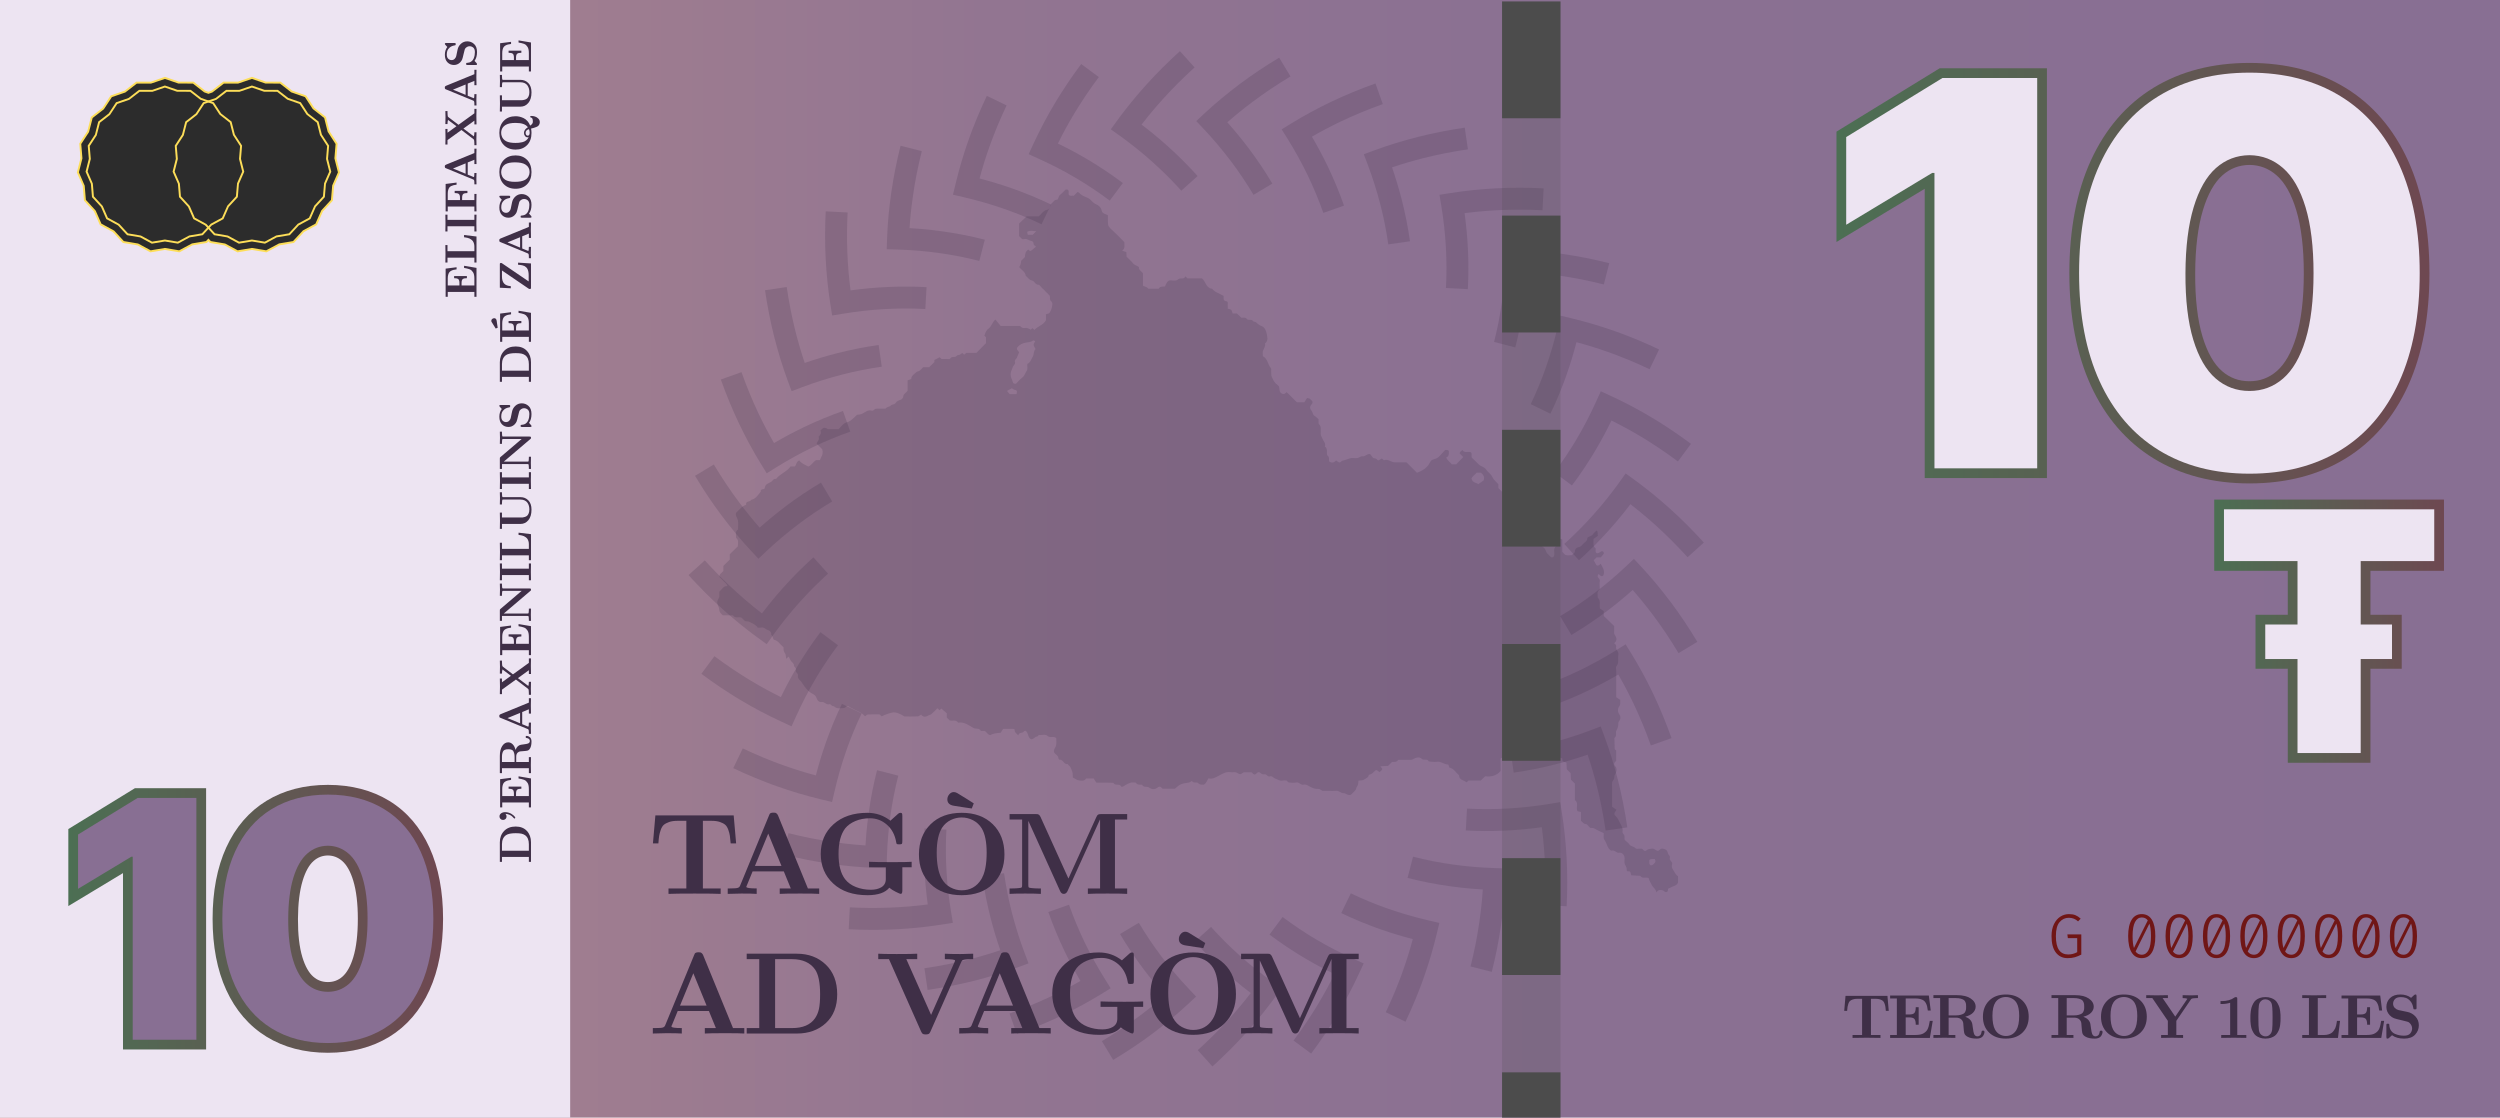 <?xml version="1.0" encoding="UTF-8"?>
<svg xmlns="http://www.w3.org/2000/svg" width="1283.983" height="574" xmlns:xlink="http://www.w3.org/1999/xlink" viewBox="0 0 1283.983 574">
  <defs>
    <linearGradient id="b" data-name="무제 그라디언트 149" x1="-82.017" y1="287" x2="1201.965" y2="287" gradientTransform="translate(82.017)" gradientUnits="userSpaceOnUse">
      <stop offset="0" stop-color="#886f93"/>
      <stop offset=".377" stop-color="#8a7092"/>
      <stop offset=".604" stop-color="#927591"/>
      <stop offset=".792" stop-color="#a17e90"/>
      <stop offset=".957" stop-color="#b58a8e"/>
      <stop offset="1" stop-color="#bc8e8e"/>
    </linearGradient>
    <linearGradient id="d" data-name="무제 그라디언트 77" x1="34.529" y1="471.901" x2="223.987" y2="471.901" gradientUnits="userSpaceOnUse">
      <stop offset="0" stop-color="#4c6f53"/>
      <stop offset="1" stop-color="#6e4851"/>
    </linearGradient>
    <linearGradient id="e" data-name="무제 그라디언트 77" y1="471.901" y2="471.901" xlink:href="#d"/>
    <linearGradient id="f" data-name="무제 그라디언트 77" x1="942.653" y1="140.297" x2="1244.1" y2="140.297" xlink:href="#d"/>
    <linearGradient id="g" data-name="무제 그라디언트 77" x1="942.653" y1="140.298" x2="1244.1" y2="140.298" xlink:href="#d"/>
    <linearGradient id="h" data-name="무제 그라디언트 77" x1="1137.215" y1="324.168" x2="1255.211" y2="324.168" xlink:href="#d"/>
  </defs>
  <g id="a" data-name="레이어 2">
    <rect width="1283.983" height="574" transform="translate(1283.983 574) rotate(180)" fill="url(#b)" stroke-width="0"/>
    <rect width="292.835" height="574" fill="#ede4f2" stroke-width="0"/>
  </g>
  <g id="c" data-name="레이어 1">
    <g opacity=".2">
      <g>
        <path d="M389.521,286.97l-3.867-4.152c-5.115-5.492-10.056-11.427-15.104-18.143-4.694-6.263-9.139-12.902-13.592-20.302l9.654-5.81c4.255,7.07,8.491,13.4,12.95,19.349,3.555,4.731,7.049,9.048,10.589,13.081,4.138-3.684,8.557-7.31,13.188-10.823,5.684-4.302,11.837-8.437,18.293-12.294l5.779,9.672c-6.104,3.647-11.914,7.551-17.268,11.603-5.928,4.495-11.479,9.181-16.497,13.922l-4.124,3.897Z" fill="#3f2f47" stroke-width="0"/>
        <path d="M393.78,243.092l-2.975-4.832c-3.979-6.463-7.662-13.25-11.259-20.75-3.424-7.215-6.562-14.81-9.337-22.595l10.613-3.783c2.648,7.43,5.64,14.673,8.893,21.526,2.536,5.287,5.117,10.203,7.822,14.892,4.813-2.822,9.854-5.513,15.044-8.031,6.626-3.182,13.47-6.023,20.364-8.456l3.749,10.625c-6.511,2.298-12.976,4.982-19.216,7.978-6.608,3.206-12.97,6.714-18.888,10.417l-4.81,3.01Z" fill="#3f2f47" stroke-width="0"/>
        <path d="M406.569,200.905l-1.968-5.322c-2.63-7.11-4.908-14.488-6.964-22.554-1.917-7.596-3.508-15.655-4.732-23.968l11.147-1.641c1.169,7.938,2.685,15.622,4.506,22.839,1.451,5.692,3.016,11.02,4.746,16.144,5.272-1.821,10.744-3.47,16.333-4.921,6.998-1.801,14.27-3.25,21.625-4.309l1.606,11.152c-6.951,1.001-13.819,2.37-20.411,4.066-7.127,1.85-14.055,4.04-20.58,6.508l-5.308,2.007Z" fill="#3f2f47" stroke-width="0"/>
        <path d="M427.383,162.042l-.885-5.604c-2.444-15.475-3.257-31.589-2.417-47.895l11.252.579c-.7,13.586-.196,27.021,1.497,40.018,13.12-1.807,26.228-2.369,39.044-1.671l-.613,11.25c-13.849-.755-28.074.053-42.28,2.398l-5.597.924Z" fill="#3f2f47" stroke-width="0"/>
        <path d="M502.971,134.014c-1.937-.499-3.506-.878-4.94-1.191-1.525-.339-3.308-.73-5.122-1.09-4.12-.786-7.314-1.322-10.317-1.729l-.058-.008c-3.623-.529-7.242-.893-10.616-1.206-3.014-.238-6.963-.522-10.846-.626l-5.672-.152.193-5.671c.141-4.151.461-8.234.755-11.68l.007-.078c.35-3.526.791-7.681,1.409-11.774.615-4.376,1.41-8.662,2.035-11.91.422-2.109.864-4.13,1.28-6.006.386-1.77.832-3.64,1.444-6.045l10.919,2.778c-.579,2.275-.998,4.028-1.359,5.686-.407,1.837-.834,3.789-1.228,5.757-.593,3.083-1.357,7.2-1.938,11.336l-.008.058c-.58,3.839-1.002,7.812-1.338,11.197-.145,1.703-.296,3.564-.427,5.501,2.081.125,4.031.271,5.7.402l.078.007c3.529.328,7.33.709,11.214,1.276,3.202.435,6.573,1,10.927,1.831,1.966.39,3.827.798,5.394,1.146,1.553.339,3.252.748,5.327,1.283l-2.812,10.911Z" fill="#3f2f47" stroke-width="0"/>
        <path d="M534.914,115.19c-2.722-1.321-5.627-2.618-9.419-4.204-1.525-.632-3.098-1.24-4.847-1.913l-2.452-.923-2.501-.883c-6.498-2.286-13.475-4.301-20.733-5.988l-5.525-1.284,1.323-5.516c1.863-7.769,4.12-15.388,6.71-22.644l1.032-2.883,1.046-2.748c.689-1.775,1.454-3.745,2.26-5.684,1.879-4.473,3.473-8.048,5.024-11.269l10.151,4.889c-1.466,3.044-2.985,6.452-4.779,10.724-.747,1.796-1.486,3.701-2.139,5.382l-1.012,2.66-.973,2.72c-1.848,5.178-3.519,10.558-4.988,16.051,5.667,1.471,11.145,3.134,16.347,4.963l2.672.944,2.545.958c1.859.715,3.502,1.351,5.169,2.041,3.956,1.656,7.13,3.073,10.008,4.47l-4.919,10.136Z" fill="#3f2f47" stroke-width="0"/>
        <path d="M569.944,103.041l-.636-.475c-1.15-.859-2.338-1.748-3.48-2.542-1.434-1.009-2.882-2.007-4.331-2.986-1.356-.913-2.734-1.787-4.193-2.713l-2.406-1.504-2.278-1.356c-5.906-3.513-12.173-6.765-19.156-9.941l-5.163-2.348,2.383-5.147c3.407-7.357,7.116-14.385,11.025-20.887l1.578-2.623,1.772-2.812c1.007-1.577,2.049-3.208,3.133-4.815,1.132-1.671,2.294-3.356,3.461-5.016.978-1.408,1.999-2.782,2.987-4.112l.656-.884,9.054,6.707-.667.898c-.978,1.316-1.901,2.558-2.793,3.842-1.147,1.633-2.274,3.266-3.365,4.877-.999,1.48-2.001,3.048-2.97,4.566l-1.702,2.7-1.489,2.476c-2.798,4.655-5.492,9.601-8.039,14.76,5.336,2.584,10.299,5.247,15.056,8.077l2.433,1.45,2.524,1.578c1.459.925,2.966,1.882,4.458,2.886,1.515,1.024,3.023,2.063,4.488,3.094,1.275.886,2.543,1.834,3.768,2.75l.627.468-6.736,9.032Z" fill="#3f2f47" stroke-width="0"/>
        <path d="M606.698,97.947l-.222-.247c-.489-.546-.983-1.097-1.48-1.635l-1.794-1.905c-1.261-1.321-2.423-2.532-3.602-3.707-2.197-2.166-4.837-4.731-7.617-7.192l-.046-.041c-2.28-2.062-4.799-4.199-8.168-6.931-1.28-1.036-2.582-2.032-3.961-3.086l-2.528-1.91c-.558-.414-1.15-.838-1.747-1.265l-5.034-3.61,3.644-5.005c.473-.65.949-1.305,1.432-1.946l2.003-2.613c1.1-1.419,2.238-2.885,3.417-4.324,3.029-3.687,5.415-6.465,7.737-9.009,2.81-3.144,5.66-6.067,8.321-8.757,1.468-1.471,2.956-2.892,4.395-4.268l2.264-2.138c.631-.586,1.266-1.158,1.905-1.734l.387-.349,7.546,8.366-.393.354c-.592.533-1.179,1.062-1.763,1.604l-2.18,2.058c-1.438,1.375-2.813,2.689-4.17,4.048-2.544,2.573-5.281,5.38-7.931,8.346l-.041.045c-2.19,2.399-4.463,5.045-7.367,8.581-1.079,1.317-2.17,2.723-3.225,4.083l-.175.226.351.268c1.378,1.054,2.802,2.144,4.206,3.279,3.527,2.86,6.183,5.114,8.612,7.31,2.99,2.647,5.876,5.454,8.058,7.606,1.292,1.287,2.506,2.552,3.846,3.956l1.872,1.986c.544.588,1.084,1.19,1.619,1.787l.219.244-8.388,7.523Z" fill="#3f2f47" stroke-width="0"/>
        <path d="M643.798,100.064c-3.646-6.102-7.55-11.912-11.603-17.268-4.496-5.929-9.182-11.481-13.922-16.497l-3.897-4.124,4.152-3.868c5.491-5.115,11.426-10.055,18.143-15.104,6.263-4.694,12.903-9.139,20.303-13.592l5.81,9.654c-7.07,4.255-13.399,8.491-19.349,12.95-4.731,3.556-9.049,7.05-13.082,10.589,3.683,4.137,7.31,8.556,10.823,13.188,4.303,5.686,8.438,11.839,12.294,18.293l-9.672,5.778Z" fill="#3f2f47" stroke-width="0"/>
        <path d="M679.657,109.347c-2.297-6.509-4.98-12.974-7.978-19.215-3.205-6.606-6.713-12.968-10.417-18.888l-3.009-4.81,4.832-2.975c6.463-3.979,13.25-7.662,20.749-11.259,7.217-3.425,14.812-6.563,22.596-9.337l3.782,10.613c-7.428,2.648-14.671,5.64-21.526,8.893-5.286,2.536-10.203,5.117-14.891,7.822,2.822,4.814,5.513,9.855,8.031,15.044,3.183,6.628,6.025,13.473,8.456,20.364l-10.625,3.749Z" fill="#3f2f47" stroke-width="0"/>
        <path d="M713.021,125.522c-1.001-6.95-2.369-13.817-4.066-20.412-1.85-7.127-4.04-14.055-6.508-20.58l-2.006-5.308,5.322-1.968c7.11-2.63,14.487-4.908,22.554-6.964,7.596-1.917,15.655-3.508,23.968-4.732l1.641,11.147c-7.938,1.169-15.622,2.685-22.838,4.506-5.692,1.451-11.02,3.016-16.144,4.746,1.821,5.272,3.47,10.744,4.921,16.333,1.801,7,3.251,14.272,4.31,21.625l-11.152,1.606Z" fill="#3f2f47" stroke-width="0"/>
        <path d="M753.876,148.527l-11.25-.613c.754-13.85-.052-28.075-2.398-42.28l-.924-5.598,5.604-.885c15.475-2.443,31.589-3.257,47.895-2.417l-.579,11.252c-13.587-.698-27.021-.196-40.018,1.497,1.807,13.12,2.37,26.228,1.671,39.044Z" fill="#3f2f47" stroke-width="0"/>
        <path d="M778.242,178.436l-10.911-2.809c.501-1.947.88-3.517,1.191-4.941.339-1.525.73-3.308,1.09-5.122.788-4.129,1.323-7.323,1.729-10.316l.008-.059c.53-3.628.893-7.245,1.206-10.615.238-3.014.522-6.963.627-10.846l.152-5.672,5.671.193c4.152.141,8.234.461,11.68.755l.078.007c3.526.35,7.681.791,11.775,1.409,4.377.615,8.663,1.411,11.91,2.035,2.111.422,4.131.864,6.006,1.28,1.767.385,3.637.832,6.045,1.444l-2.778,10.919c-2.278-.58-4.031-.999-5.686-1.359-1.836-.407-3.788-.834-5.757-1.228-3.082-.593-7.199-1.357-11.336-1.938l-.058-.008c-3.839-.58-7.812-1.002-11.196-1.338-1.703-.145-3.564-.296-5.501-.427-.125,2.081-.271,4.031-.403,5.7l-.007.077c-.327,3.526-.708,7.324-1.276,11.214-.433,3.193-.998,6.565-1.83,10.927-.39,1.966-.798,3.827-1.146,5.394-.337,1.543-.746,3.241-1.283,5.326Z" fill="#3f2f47" stroke-width="0"/>
        <path d="M796.292,212.487l-10.137-4.919c1.304-2.686,2.639-5.679,4.204-9.419.631-1.521,1.215-3.032,1.913-4.847l.923-2.452.882-2.501c2.286-6.5,4.301-13.477,5.988-20.733l1.284-5.525,5.516,1.323c7.77,1.863,15.388,4.12,22.644,6.71l2.884,1.033,2.748,1.046c1.773.688,3.742,1.452,5.684,2.26,4.47,1.877,8.044,3.471,11.269,5.024l-4.888,10.151c-3.047-1.467-6.455-2.986-10.725-4.779-1.799-.748-3.703-1.487-5.382-2.139l-2.66-1.012-2.72-.973c-5.178-1.848-10.558-3.519-16.051-4.988-1.471,5.667-3.134,11.144-4.964,16.347l-.944,2.672-.958,2.545c-.717,1.864-1.354,3.511-2.042,5.171-1.655,3.954-3.072,7.128-4.469,10.007Z" fill="#3f2f47" stroke-width="0"/>
        <path d="M807.335,249.334l-9.031-6.737.466-.624c.862-1.154,1.754-2.346,2.551-3.493,1.01-1.436,2.009-2.884,2.986-4.331.91-1.352,1.781-2.725,2.704-4.178l1.513-2.42,1.357-2.278c3.512-5.904,6.764-12.171,9.941-19.155l2.348-5.163,5.147,2.383c7.359,3.408,14.387,7.117,20.887,11.025l2.623,1.578,2.812,1.772c1.577,1.007,3.208,2.049,4.815,3.133,1.672,1.133,3.358,2.296,5.016,3.461,1.407.977,2.782,1.998,4.11,2.986l.885.657-6.706,9.054-.9-.668c-1.316-.978-2.558-1.901-3.841-2.792-1.632-1.146-3.264-2.272-4.877-3.365-1.48-.999-3.049-2.001-4.566-2.97l-2.7-1.701-2.477-1.489c-4.654-2.797-9.6-5.491-14.759-8.039-2.584,5.336-5.248,10.3-8.077,15.056l-1.45,2.432-1.588,2.54c-.922,1.453-1.876,2.956-2.877,4.442-1.022,1.512-2.061,3.02-3.094,4.488-.89,1.28-1.841,2.552-2.76,3.782l-.459.614Z" fill="#3f2f47" stroke-width="0"/>
        <path d="M810.921,287.74l-7.524-8.387.273-.244c.538-.482,1.08-.968,1.61-1.458l1.904-1.794c1.314-1.255,2.521-2.411,3.707-3.602,2.167-2.198,4.733-4.839,7.192-7.618l.04-.045c2.059-2.277,4.197-4.796,6.931-8.168,1.035-1.28,2.032-2.582,3.086-3.961l1.909-2.528c.408-.55.827-1.135,1.249-1.724l3.627-5.057,4.999,3.64c.652.474,1.308.952,1.951,1.435l2.635,2.019c1.411,1.095,2.871,2.228,4.303,3.401,3.688,3.03,6.466,5.416,9.009,7.737,3.142,2.809,6.065,5.659,8.757,8.32,1.471,1.468,2.893,2.956,4.268,4.395l2.137,2.264c.599.645,1.184,1.294,1.773,1.948l.312.346-8.369,7.544-.315-.35c-.545-.605-1.086-1.206-1.639-1.803l-2.06-2.182c-1.375-1.439-2.689-2.813-4.047-4.17-2.574-2.545-5.382-5.283-8.346-7.932l-.045-.041c-2.399-2.19-5.045-4.462-8.581-7.367-1.31-1.074-2.71-2.16-4.063-3.21l-.246-.191-.268.351c-1.054,1.378-2.143,2.802-3.279,4.206-2.863,3.53-5.118,6.186-7.312,8.613-2.646,2.988-5.453,5.875-7.605,8.057-1.297,1.303-2.611,2.562-3.957,3.847l-1.986,1.871c-.579.536-1.173,1.069-1.762,1.597l-.269.241Z" fill="#3f2f47" stroke-width="0"/>
        <path d="M862.079,335.437c-4.254-7.07-8.49-13.399-12.95-19.349-3.556-4.731-7.05-9.049-10.589-13.081-4.138,3.683-8.555,7.309-13.188,10.823-5.685,4.303-11.838,8.438-18.293,12.294l-5.779-9.672c6.104-3.647,11.913-7.55,17.268-11.603,5.928-4.496,11.48-9.182,16.497-13.922l4.124-3.897,3.867,4.152c5.114,5.491,10.055,11.426,15.103,18.143,4.695,6.265,9.139,12.904,13.592,20.303l-9.654,5.81Z" fill="#3f2f47" stroke-width="0"/>
        <path d="M847.87,382.867c-2.647-7.427-5.639-14.67-8.893-21.527-2.537-5.287-5.118-10.204-7.822-14.891-4.814,2.822-9.855,5.513-15.044,8.031-6.628,3.183-13.473,6.025-20.364,8.456l-3.749-10.625c6.508-2.296,12.973-4.98,19.215-7.978,6.607-3.205,12.969-6.713,18.888-10.416l4.81-3.01,2.975,4.832c3.978,6.461,7.661,13.248,11.26,20.749,3.425,7.219,6.563,14.814,9.337,22.596l-10.613,3.783Z" fill="#3f2f47" stroke-width="0"/>
        <path d="M824.639,426.578c-1.168-7.937-2.684-15.621-4.506-22.838-1.45-5.691-3.016-11.02-4.746-16.144-5.272,1.821-10.744,3.47-16.333,4.921-7.001,1.802-14.272,3.251-21.625,4.31l-1.606-11.152c6.949-1.001,13.817-2.369,20.412-4.066,7.128-1.85,14.055-4.041,20.579-6.508l5.307-2.006,1.969,5.321c2.631,7.112,4.909,14.489,6.964,22.554,1.917,7.597,3.508,15.656,4.732,23.968l-11.147,1.641Z" fill="#3f2f47" stroke-width="0"/>
        <path d="M804.611,465.456l-11.252-.579c.7-13.586.196-27.02-1.497-40.018-13.12,1.807-26.228,2.369-39.044,1.671l.613-11.25c13.852.755,28.075-.052,42.28-2.398l5.598-.924.885,5.604c2.444,15.476,3.257,31.59,2.418,47.895Z" fill="#3f2f47" stroke-width="0"/>
        <path d="M766.168,499.152l-10.918-2.78c.578-2.27.997-4.024,1.359-5.685.409-1.843.837-3.8,1.227-5.755.592-3.08,1.356-7.192,1.939-11.338l.008-.057c.578-3.828,1.001-7.805,1.338-11.195.145-1.703.297-3.564.427-5.502-2.082-.125-4.031-.271-5.7-.403l-.077-.007c-3.526-.327-7.324-.708-11.212-1.275-3.194-.434-6.566-.998-10.929-1.831-1.966-.39-3.827-.798-5.394-1.146-1.544-.337-3.242-.746-5.326-1.283l2.81-10.911c1.946.501,3.516.879,4.941,1.191,1.525.339,3.308.73,5.122,1.09,4.128.787,7.322,1.323,10.316,1.729l.059.008c3.627.53,7.244.893,10.615,1.206,3.015.237,6.964.522,10.846.626l5.673.152-.193,5.671c-.142,4.159-.461,8.238-.755,11.68l-.007.078c-.351,3.532-.793,7.692-1.408,11.776-.617,4.385-1.411,8.666-2.035,11.909-.419,2.098-.862,4.123-1.279,6.005-.386,1.774-.834,3.645-1.445,6.046Z" fill="#3f2f47" stroke-width="0"/>
        <path d="M721.86,524.749l-10.151-4.889c1.466-3.046,2.985-6.453,4.778-10.724.746-1.792,1.486-3.7,2.139-5.382l1.012-2.659.972-2.72c1.848-5.177,3.519-10.557,4.988-16.052-5.666-1.471-11.145-3.134-16.347-4.964l-2.672-.944-2.545-.958c-1.862-.716-3.508-1.353-5.171-2.042-3.954-1.655-7.129-3.072-10.007-4.469l4.919-10.137c2.686,1.304,5.679,2.639,9.419,4.204,1.521.63,3.096,1.24,4.847,1.913l2.452.923,2.5.882c6.5,2.286,13.477,4.301,20.734,5.988l5.526,1.284-1.323,5.517c-1.864,7.773-4.122,15.391-6.71,22.644l-1.032,2.884-1.046,2.748c-.69,1.776-1.456,3.751-2.26,5.684-1.878,4.47-3.471,8.045-5.024,11.268Z" fill="#3f2f47" stroke-width="0"/>
        <path d="M673.395,541.119l-9.053-6.707.655-.882c.982-1.321,1.909-2.569,2.805-3.859,1.137-1.62,2.264-3.252,3.366-4.878.996-1.474,1.994-3.038,2.96-4.551l1.71-2.715,1.489-2.476c2.797-4.652,5.49-9.599,8.039-14.759-5.336-2.583-10.299-5.247-15.056-8.077l-2.433-1.45-2.521-1.576c-1.459-.926-2.969-1.884-4.461-2.889-1.508-1.019-3.016-2.058-4.487-3.094-1.284-.893-2.558-1.845-3.791-2.767l-.606-.453,6.737-9.03.615.459c1.157.865,2.352,1.759,3.502,2.558,1.438,1.012,2.887,2.01,4.33,2.985,1.358.915,2.737,1.79,4.197,2.716l2.402,1.501,2.278,1.357c5.906,3.513,12.173,6.765,19.156,9.941l5.163,2.348-2.384,5.147c-3.41,7.362-7.119,14.389-11.025,20.887l-1.578,2.622-1.781,2.826c-1.004,1.573-2.042,3.199-3.124,4.801-1.142,1.685-2.305,3.37-3.461,5.016-.981,1.413-2.007,2.793-2.999,4.127l-.645.868Z" fill="#3f2f47" stroke-width="0"/>
        <path d="M622.687,547.724l-7.544-8.369.353-.317c.604-.544,1.205-1.085,1.802-1.639l2.179-2.058c1.367-1.306,2.805-2.681,4.171-4.048,2.542-2.57,5.277-5.376,7.931-8.346l.041-.045c2.191-2.4,4.463-5.046,7.367-8.58,1.078-1.315,2.167-2.719,3.22-4.076l.18-.233-.352-.269c-1.377-1.053-2.801-2.142-4.204-3.278-3.528-2.861-6.184-5.115-8.613-7.311-2.99-2.647-5.876-5.455-8.058-7.606-1.311-1.305-2.567-2.616-3.847-3.957l-1.871-1.985c-.533-.577-1.063-1.167-1.588-1.753l-.25-.279,8.387-7.524.253.283c.479.535.962,1.074,1.449,1.6l1.795,1.905c1.203,1.26,2.405,2.514,3.602,3.707,2.197,2.166,4.837,4.732,7.617,7.192l.045.04c2.279,2.061,4.799,4.199,8.169,6.932,1.28,1.035,2.582,2.031,3.96,3.085l2.529,1.91c.559.415,1.151.839,1.749,1.267l5.032,3.609-3.623,4.977c-.479.659-.962,1.323-1.451,1.973l-2.01,2.622c-1.099,1.416-2.234,2.88-3.412,4.317-3.028,3.686-5.414,6.464-7.737,9.008-2.815,3.149-5.662,6.07-8.32,8.757-1.478,1.48-2.965,2.901-4.403,4.275l-2.256,2.13c-.644.599-1.293,1.183-1.945,1.771l-.349.314Z" fill="#3f2f47" stroke-width="0"/>
        <path d="M571.718,544.387l-5.81-9.654c7.07-4.254,13.399-8.49,19.349-12.95,4.731-3.555,9.048-7.049,13.081-10.589-3.684-4.138-7.31-8.556-10.823-13.188-4.301-5.683-8.437-11.837-12.294-18.293l9.672-5.779c3.648,6.105,7.552,11.915,11.603,17.268,4.495,5.928,9.181,11.48,13.922,16.498l3.897,4.124-4.152,3.867c-5.492,5.115-11.427,10.055-18.143,15.103-6.264,4.695-12.904,9.139-20.303,13.592Z" fill="#3f2f47" stroke-width="0"/>
        <path d="M522.262,531.136l-3.783-10.613c7.429-2.648,14.672-5.64,21.526-8.893,5.288-2.537,10.204-5.118,14.891-7.822-2.822-4.814-5.513-9.854-8.031-15.044-3.182-6.626-6.023-13.47-8.456-20.363l10.625-3.75c2.298,6.511,4.982,12.976,7.978,19.216,3.206,6.608,6.714,12.97,10.417,18.888l3.01,4.81-4.832,2.975c-6.46,3.977-13.248,7.66-20.75,11.26-7.216,3.425-14.811,6.563-22.595,9.337Z" fill="#3f2f47" stroke-width="0"/>
        <path d="M476.408,508.44l-1.641-11.147c7.937-1.168,15.621-2.684,22.839-4.506,5.691-1.45,11.019-3.016,16.144-4.746-1.821-5.272-3.47-10.744-4.921-16.333-1.801-6.999-3.25-14.27-4.309-21.625l11.152-1.606c1.001,6.951,2.37,13.819,4.066,20.412,1.85,7.128,4.041,14.055,6.507,20.579l2.007,5.307-5.322,1.969c-7.111,2.631-14.489,4.909-22.554,6.964-7.597,1.917-15.656,3.508-23.967,4.732Z" fill="#3f2f47" stroke-width="0"/>
        <path d="M448.29,477.585c-4.117,0-8.252-.107-12.401-.32l.58-11.252c13.585.699,27.02.196,40.018-1.497-1.807-13.12-2.37-26.228-1.671-39.044l11.25.613c-.755,13.85.052,28.075,2.398,42.28l.924,5.598-5.604.885c-11.538,1.822-23.433,2.738-35.495,2.738Z" fill="#3f2f47" stroke-width="0"/>
        <path d="M455.359,445.945l-5.671-.193c-4.159-.142-8.238-.461-11.681-.755l-.078-.007c-3.532-.351-7.691-.793-11.774-1.408-4.384-.617-8.667-1.412-11.911-2.036-2.096-.419-4.122-.862-6.005-1.279-1.777-.387-3.648-.834-6.046-1.445l2.78-10.918c2.267.577,4.02.996,5.685,1.359,1.843.409,3.801.837,5.755,1.227,3.08.592,7.193,1.356,11.338,1.938l.057.008c3.828.578,7.805,1.001,11.196,1.338,1.703.145,3.563.297,5.502.427.125-2.082.271-4.031.402-5.7l.007-.077c.328-3.531.709-7.332,1.276-11.215.564-4.151,1.315-8.223,1.831-10.927.39-1.966.798-3.827,1.146-5.394.339-1.554.749-3.253,1.283-5.327l10.911,2.812c-.499,1.936-.877,3.506-1.191,4.94-.339,1.525-.729,3.308-1.09,5.122-.786,4.12-1.322,7.314-1.729,10.317l-.008.058c-.529,3.621-.893,7.241-1.206,10.615-.238,3.015-.522,6.964-.626,10.847l-.152,5.673Z" fill="#3f2f47" stroke-width="0"/>
        <path d="M427.341,411.908l-5.517-1.323c-7.772-1.864-15.391-4.122-22.644-6.71l-2.884-1.032-2.748-1.046c-1.778-.69-3.754-1.457-5.684-2.26-4.473-1.878-8.048-3.472-11.268-5.023l4.889-10.151c3.043,1.466,6.45,2.984,10.724,4.778,1.789.744,3.698,1.485,5.382,2.139l2.66,1.012,2.719.972c5.177,1.848,10.557,3.519,16.052,4.988,1.471-5.667,3.134-11.145,4.963-16.347l.944-2.672.958-2.545c.714-1.857,1.35-3.499,2.041-5.169,1.656-3.957,3.073-7.131,4.47-10.008l10.136,4.919c-1.321,2.723-2.618,5.628-4.204,9.419-.633,1.529-1.241,3.1-1.913,4.847l-.923,2.452-.883,2.501c-2.286,6.498-4.301,13.476-5.988,20.733l-1.284,5.526Z" fill="#3f2f47" stroke-width="0"/>
        <path d="M406.522,373.045l-5.147-2.384c-7.36-3.409-14.387-7.118-20.887-11.025l-2.623-1.579-2.826-1.781c-1.573-1.004-3.199-2.042-4.801-3.124-1.683-1.141-3.368-2.304-5.016-3.461-1.414-.982-2.794-2.007-4.129-2.999l-.867-.644,6.707-9.053.881.654c1.321.982,2.569,1.91,3.859,2.806,1.622,1.139,3.254,2.265,4.878,3.366,1.474.996,3.038,1.994,4.551,2.96l2.714,1.71,2.477,1.49c4.653,2.797,9.6,5.491,14.76,8.039,2.583-5.335,5.247-10.298,8.077-15.056l1.45-2.433,1.566-2.504c.929-1.465,1.89-2.98,2.899-4.477,1.021-1.511,2.06-3.019,3.094-4.488.889-1.279,1.838-2.549,2.756-3.777l.462-.618,9.031,6.736-.469.628c-.861,1.152-1.752,2.344-2.548,3.489-1.011,1.437-2.009,2.885-2.986,4.33-.918,1.363-1.796,2.747-2.725,4.212l-1.492,2.387-1.356,2.278c-3.514,5.908-6.766,12.175-9.941,19.156l-2.348,5.163Z" fill="#3f2f47" stroke-width="0"/>
        <path d="M393.766,330.847l-4.984-3.627c-.658-.478-1.32-.959-1.968-1.447l-2.6-1.993c-1.423-1.104-2.894-2.245-4.338-3.429-3.685-3.028-6.464-5.413-9.008-7.736-3.15-2.816-6.071-5.663-8.757-8.321-1.48-1.478-2.901-2.965-4.275-4.403l-2.131-2.256c-.585-.63-1.156-1.264-1.731-1.902l-.351-.39,8.366-7.546.356.395c.532.591,1.061,1.178,1.602,1.761l2.058,2.179c1.306,1.367,2.681,2.805,4.048,4.171,2.569,2.541,5.374,5.276,8.346,7.931l.045.041c2.4,2.192,5.047,4.464,8.581,7.367,1.321,1.083,2.732,2.177,4.096,3.235l.213.165.269-.352c1.053-1.377,2.143-2.801,3.278-4.204,2.859-3.526,5.114-6.182,7.312-8.614,2.648-2.991,5.454-5.876,7.605-8.056,1.295-1.301,2.558-2.511,3.957-3.847l1.985-1.871c.585-.541,1.184-1.078,1.778-1.61l.255-.229,7.523,8.388-.258.232c-.542.486-1.09.976-1.624,1.47l-1.905,1.795c-1.317,1.257-2.525,2.414-3.707,3.602-2.165,2.196-4.73,4.835-7.192,7.617l-.04.045c-2.064,2.282-4.202,4.801-6.932,8.169-1.035,1.28-2.031,2.582-3.085,3.96l-1.91,2.529c-.42.566-.85,1.168-1.284,1.773l-3.59,5.008Z" fill="#3f2f47" stroke-width="0"/>
      </g>
    </g>
    <g>
      <path d="M335.344,433.153l1.255-14.387h40.213l1.255,14.387h-2.802c-.156-1.673-.292-2.957-.409-3.852-.117-.895-.384-1.931-.802-3.108-.418-1.177-.948-2.043-1.59-2.597-.642-.555-1.542-1.031-2.7-1.431-1.158-.398-2.573-.598-4.246-.598h-4.523v34.727h9.134v2.802c-2.159-.117-6.624-.175-13.395-.175s-11.235.058-13.395.175v-2.802h9.163v-34.727h-4.611c-1.673,0-3.098.209-4.275.627-1.177.419-2.082.905-2.714,1.459-.632.555-1.148,1.411-1.546,2.568-.399,1.158-.671,2.185-.817,3.079s-.277,2.179-.394,3.852h-2.801Z" fill="#3f2f47" stroke-width="0"/>
      <path d="M373.752,459.097v-2.802h1.255c2.062,0,3.375-.102,3.94-.307.564-.205.943-.562,1.138-1.069l14.825-35.978c.156-.447.292-.759.409-.934s.326-.325.627-.452c.301-.127.734-.189,1.299-.189.447,0,.768.024.963.072.194.049.433.19.715.424.282.233.521.594.715,1.079l15.292,37.354h5.807v2.802c-1.401-.117-4.65-.175-9.747-.175-5.506,0-9.017.058-10.535.175v-2.802h5.69l-3.589-8.755h-16.021l-2.977,7.262c-.156.156-.234.391-.234.703,0,.526,1.771.79,5.312.79v2.802c-1.479-.117-4.105-.175-7.879-.175-.136,0-2.471.058-7.004.175ZM387.73,444.739h13.628l-6.8-16.605-6.829,16.605Z" fill="#3f2f47" stroke-width="0"/>
      <path d="M421.527,438.61c0-6.264,2.184-11.356,6.552-15.276,4.367-3.92,10.17-5.881,17.407-5.881,4.426,0,8.364,1.353,11.815,4.057l3.935-3.531c.388-.35.767-.525,1.137-.525.477,0,.773.107.888.321.114.214.172.661.172,1.343v12.84c0,.798-.081,1.279-.244,1.444-.162.166-.616.248-1.361.248-.669,0-1.08-.062-1.233-.189-.153-.126-.268-.481-.344-1.065-.649-3.696-2.233-6.644-4.752-8.842-2.52-2.198-5.42-3.298-8.701-3.298-2.782,0-5.287.477-7.514,1.43-2.228.954-3.964,2.209-5.209,3.765-2.276,2.996-3.415,7.354-3.415,13.074,0,5.787,1.119,10.123,3.356,13.006,1.401,1.793,3.283,3.147,5.647,4.063s4.888,1.374,7.573,1.374c2.159,0,3.949-.42,5.37-1.259,1.556-.916,2.334-2.33,2.334-4.241v-6.057h-8.609v-2.802c2.167.117,6.266.176,12.297.176,4.998,0,8.194-.059,9.589-.176v2.802h-4.786v12.023c0,1.108-.277,1.663-.832,1.663-.272,0-1.108-.351-2.508-1.051s-2.517-1.41-3.353-2.13c-2.066,2.549-5.779,3.832-11.138,3.852-7.49,0-13.375-1.994-17.655-5.982-4.28-3.987-6.42-9.046-6.42-15.175Z" fill="#3f2f47" stroke-width="0"/>
      <path d="M471.958,438.858c0-6.386,1.984-11.549,5.953-15.491,3.969-3.942,9.319-5.914,16.051-5.914,6.614,0,11.921,1.952,15.919,5.855s5.997,9.087,5.997,15.55c0,6.202-1.97,11.237-5.91,15.106s-9.294,5.803-16.065,5.803c-6.693,0-12.023-1.919-15.992-5.759-3.969-3.84-5.953-8.89-5.953-15.15ZM481.092,437.954c0,5.657.817,10.021,2.451,13.093,1.148,2.119,2.67,3.685,4.567,4.695,1.896,1.011,3.827,1.516,5.792,1.516,4.377,0,7.743-1.895,10.097-5.686,1.829-3.032,2.743-7.571,2.743-13.618,0-5.501-.837-9.661-2.51-12.48-1.148-1.865-2.651-3.27-4.509-4.213s-3.799-1.414-5.822-1.414c-1.907,0-3.76.433-5.559,1.297-1.8.866-3.273,2.153-4.421,3.864-1.887,2.896-2.831,7.212-2.831,12.946ZM486.549,410.566c0-.953.326-1.819.978-2.598.652-.777,1.435-1.167,2.349-1.167.525,0,1.089.16,1.693.481.603.321,2.198,1.299,4.786,2.933,1.518.954,2.772,1.751,3.765,2.394l-1.021,2.626c-.953-.111-2.267-.303-3.939-.573-1.673-.271-3.366-.537-5.078-.798-2.354-.331-3.531-1.431-3.531-3.298Z" fill="#3f2f47" stroke-width="0"/>
      <path d="M518.508,459.097v-2.802h1.488c1.187,0,2.266-.059,3.239-.175.836-.077,1.332-.189,1.488-.336.155-.146.233-.559.233-1.24v-33.647h-6.449v-2.801h13.278c.525,0,.905.02,1.138.058.233.04.486.171.759.395.272.224.515.569.729,1.036l14.329,31.634,14.358-31.634c.311-.681.637-1.1.978-1.255.34-.156.89-.233,1.649-.233h13.19v2.801h-6.274v35.398h6.274v2.802c-1.428-.117-4.803-.175-10.127-.175-5.285,0-8.64.058-10.067.175v-2.802h6.274v-35.398h-.058l-16.663,36.771c-.448.953-1.09,1.43-1.926,1.43s-1.469-.496-1.897-1.488l-16.254-35.924h-.059v32.859c0,.682.078,1.095.234,1.24.155.146.671.259,1.546.336,1.07.116,2.13.175,3.181.175h1.488v2.802c-1.634-.117-4.329-.175-8.083-.175-3.813,0-6.479.058-7.996.175Z" fill="#3f2f47" stroke-width="0"/>
      <path d="M335.286,530.815v-2.802h1.255c2.062,0,3.375-.102,3.94-.307.564-.205.943-.562,1.138-1.069l14.825-35.978c.156-.447.292-.759.409-.934s.326-.325.627-.452c.301-.127.734-.189,1.299-.189.447,0,.768.024.963.072.194.049.433.19.715.424.282.233.521.594.715,1.079l15.292,37.354h5.807v2.802c-1.401-.117-4.65-.175-9.747-.175-5.506,0-9.017.058-10.535.175v-2.802h5.69l-3.589-8.755h-16.021l-2.977,7.262c-.156.156-.234.391-.234.703,0,.526,1.771.79,5.312.79v2.802c-1.479-.117-4.105-.175-7.879-.175-.136,0-2.471.058-7.004.175ZM349.264,516.458h13.628l-6.8-16.605-6.829,16.605Z" fill="#3f2f47" stroke-width="0"/>
      <path d="M383.499,530.815v-2.802h6.449v-35.398h-6.449v-2.801h25.71c6.05,0,11.026,1.872,14.927,5.617,3.9,3.745,5.851,8.828,5.851,15.248,0,6.265-1.941,11.187-5.822,14.767-3.881,3.579-8.848,5.369-14.898,5.369h-25.768ZM398.09,528.014h8.726c5.505,0,9.426-1.673,11.761-5.02.953-1.361,1.629-2.957,2.028-4.785.398-1.829.598-4.358.598-7.588,0-5.934-.856-10.155-2.568-12.665-2.471-3.541-6.411-5.321-11.819-5.341h-8.726v35.398Z" fill="#3f2f47" stroke-width="0"/>
      <path d="M451.063,492.615v-2.801c1.4.116,4.552.175,9.455.175,5.544,0,9.065-.059,10.564-.175v2.801h-5.603l12.724,28.628,12.082-27.197c0-.039.029-.107.087-.205.058-.097.097-.185.117-.262.019-.078.029-.156.029-.234,0-.485-1.751-.729-5.253-.729v-2.801c1.556.116,4.163.175,7.821.175.486,0,1.104-.01,1.853-.029s1.625-.048,2.626-.088c1.002-.038,1.755-.058,2.262-.058v2.801h-1.109c-1.401,0-2.461.063-3.181.19-.72.126-1.158.268-1.313.423-.156.156-.312.39-.467.7l-15.905,35.924c-.272.642-.588,1.04-.948,1.196-.36.155-.842.233-1.444.233-.759,0-1.28-.107-1.562-.321-.282-.214-.56-.622-.832-1.226l-16.488-37.12h-5.515Z" fill="#3f2f47" stroke-width="0"/>
      <path d="M492.652,530.815v-2.802h1.255c2.062,0,3.375-.102,3.94-.307.564-.205.943-.562,1.138-1.069l14.825-35.978c.156-.447.292-.759.409-.934s.326-.325.627-.452c.301-.127.734-.189,1.299-.189.447,0,.768.024.963.072.194.049.433.19.715.424.282.233.521.594.715,1.079l15.292,37.354h5.807v2.802c-1.401-.117-4.65-.175-9.747-.175-5.506,0-9.017.058-10.535.175v-2.802h5.69l-3.589-8.755h-16.021l-2.977,7.262c-.156.156-.234.391-.234.703,0,.526,1.771.79,5.312.79v2.802c-1.479-.117-4.105-.175-7.879-.175-.136,0-2.471.058-7.004.175ZM506.63,516.458h13.628l-6.8-16.605-6.829,16.605Z" fill="#3f2f47" stroke-width="0"/>
      <path d="M540.426,510.329c0-6.264,2.184-11.356,6.552-15.276,4.367-3.92,10.17-5.881,17.407-5.881,4.426,0,8.364,1.353,11.815,4.057l3.935-3.531c.388-.35.767-.525,1.137-.525.477,0,.773.107.888.321.114.214.172.661.172,1.343v12.84c0,.798-.081,1.279-.244,1.444-.162.166-.616.248-1.361.248-.669,0-1.08-.062-1.233-.189-.153-.126-.268-.481-.344-1.065-.649-3.696-2.233-6.644-4.752-8.842-2.52-2.198-5.42-3.298-8.701-3.298-2.782,0-5.287.477-7.514,1.43-2.228.954-3.964,2.209-5.209,3.765-2.276,2.996-3.415,7.354-3.415,13.074,0,5.787,1.119,10.123,3.356,13.006,1.401,1.793,3.283,3.147,5.647,4.063s4.888,1.374,7.573,1.374c2.159,0,3.949-.42,5.37-1.259,1.556-.916,2.334-2.33,2.334-4.241v-6.057h-8.609v-2.802c2.167.117,6.266.176,12.297.176,4.998,0,8.194-.059,9.589-.176v2.802h-4.786v12.023c0,1.108-.277,1.663-.832,1.663-.272,0-1.108-.351-2.508-1.051s-2.517-1.41-3.353-2.13c-2.066,2.549-5.779,3.832-11.138,3.852-7.49,0-13.375-1.994-17.655-5.982-4.28-3.987-6.42-9.046-6.42-15.175Z" fill="#3f2f47" stroke-width="0"/>
      <path d="M590.858,510.577c0-6.386,1.984-11.549,5.953-15.491,3.969-3.942,9.318-5.914,16.051-5.914,6.614,0,11.921,1.952,15.919,5.855s5.997,9.087,5.997,15.55c0,6.202-1.971,11.237-5.91,15.106s-9.294,5.803-16.064,5.803c-6.693,0-12.023-1.919-15.992-5.759-3.969-3.84-5.953-8.89-5.953-15.15ZM599.992,509.673c0,5.657.817,10.021,2.451,13.093,1.148,2.119,2.671,3.685,4.567,4.695s3.827,1.516,5.793,1.516c4.377,0,7.743-1.895,10.097-5.686,1.829-3.032,2.743-7.571,2.743-13.618,0-5.501-.837-9.661-2.51-12.48-1.147-1.865-2.65-3.27-4.509-4.213-1.857-.943-3.799-1.414-5.821-1.414-1.907,0-3.76.433-5.56,1.297-1.8.866-3.273,2.153-4.421,3.864-1.887,2.896-2.831,7.212-2.831,12.946ZM605.448,482.285c0-.953.326-1.819.978-2.598.652-.777,1.435-1.167,2.35-1.167.525,0,1.089.16,1.692.481.603.321,2.198,1.299,4.786,2.933,1.518.954,2.772,1.751,3.765,2.394l-1.021,2.626c-.953-.111-2.267-.303-3.939-.573-1.674-.271-3.366-.537-5.078-.798-2.354-.331-3.531-1.431-3.531-3.298Z" fill="#3f2f47" stroke-width="0"/>
      <path d="M637.406,530.815v-2.802h1.488c1.187,0,2.267-.059,3.239-.175.836-.077,1.332-.189,1.488-.336.155-.146.233-.559.233-1.24v-33.647h-6.449v-2.801h13.278c.525,0,.904.02,1.138.058.233.04.486.171.759.395s.516.569.729,1.036l14.329,31.634,14.357-31.634c.312-.681.637-1.1.978-1.255.34-.156.891-.233,1.649-.233h13.19v2.801h-6.274v35.398h6.274v2.802c-1.428-.117-4.804-.175-10.127-.175-5.285,0-8.641.058-10.067.175v-2.802h6.273v-35.398h-.058l-16.663,36.771c-.448.953-1.09,1.43-1.927,1.43s-1.469-.496-1.896-1.488l-16.255-35.924h-.059v32.859c0,.682.078,1.095.234,1.24.155.146.671.259,1.546.336,1.07.116,2.131.175,3.182.175h1.488v2.802c-1.635-.117-4.329-.175-8.084-.175-3.813,0-6.479.058-7.996.175Z" fill="#3f2f47" stroke-width="0"/>
    </g>
    <g>
      <path d="M244.732,152.448h-1.093v-2.516h-13.673v2.516h-1.093v-14.481l5.624-.717v1.093c-.639.076-1.166.165-1.581.268-.415.103-.824.262-1.227.479-.403.216-.723.487-.959.813s-.422.756-.559,1.287c-.137.531-.206,1.161-.206,1.89v3.54h6v-1.286c0-1.04-.211-1.711-.632-2.015-.421-.304-1.122-.456-2.101-.456v-1.093h6.558v1.093c-.979,0-1.679.152-2.101.456s-.632.975-.632,2.015v1.286h6.581v-3.539c0-.698-.051-1.316-.154-1.855s-.273-.994-.512-1.366c-.239-.371-.496-.687-.769-.944-.273-.258-.632-.473-1.076-.644s-.869-.295-1.273-.374c-.405-.078-.908-.177-1.51-.294v-1.104l6.387,1.08v14.87Z" fill="#3f2f47" stroke-width="0"/>
      <path d="M244.732,134.848h-1.093v-2.516h-13.81v2.516h-1.093c.045-.592.068-2.015.068-4.269,0-2.46-.023-4.026-.068-4.702h1.093v3.142h13.81v-2.401c0-.577-.074-1.103-.222-1.577s-.326-.861-.535-1.161c-.208-.3-.489-.575-.842-.825-.353-.251-.661-.438-.922-.563-.262-.126-.604-.237-1.024-.336-.421-.099-.732-.16-.934-.183s-.473-.062-.814-.118v-1.157l6.387.771v13.38Z" fill="#3f2f47" stroke-width="0"/>
      <path d="M244.732,118.875h-1.093v-2.652h-13.81v2.652h-1.093c.045-.638.068-2.073.068-4.309s-.023-3.672-.068-4.31h1.093v2.652h13.81v-2.652h1.093c-.045.638-.068,2.074-.068,4.31s.023,3.671.068,4.309Z" fill="#3f2f47" stroke-width="0"/>
      <path d="M244.732,108.583h-1.093v-2.516h-13.673v2.516h-1.093v-14.105l5.624-.717v1.093c-.624.076-1.134.161-1.529.256s-.805.243-1.227.444-.75.461-.981.779c-.232.319-.422.742-.571,1.27s-.223,1.156-.223,1.885v3.267h6.285v-1.161c0-1.039-.211-1.707-.632-2.003-.421-.297-1.122-.444-2.101-.444v-1.104h6.546v1.104c-.979,0-1.677.147-2.095.444-.417.296-.626.964-.626,2.003v1.161h6.296v-3.142h1.093c-.045.683-.068,2.25-.068,4.702,0,2.254.023,3.677.068,4.269Z" fill="#3f2f47" stroke-width="0"/>
      <path d="M244.732,94.671h-1.093v-.49c0-.804-.04-1.316-.12-1.536-.08-.221-.219-.368-.417-.444l-14.036-5.783c-.174-.061-.296-.114-.364-.16-.068-.045-.127-.127-.176-.244-.049-.118-.074-.286-.074-.507,0-.175.01-.3.028-.376.019-.075.074-.169.165-.278.091-.11.232-.203.421-.279l14.573-5.966v-2.266h1.093c-.045.547-.068,1.814-.068,3.803,0,2.148.023,3.518.068,4.11h-1.093v-2.221l-3.416,1.4v6.251l2.833,1.161c.061.061.152.091.274.091.206,0,.309-.69.309-2.072h1.093c-.045.577-.068,1.602-.068,3.074,0,.053.023.964.068,2.732ZM239.131,89.218v-5.317l-6.478,2.653,6.478,2.664Z" fill="#3f2f47" stroke-width="0"/>
      <path d="M244.732,74.577h-1.093v-.672c0-.479-.023-.952-.068-1.423-.03-.356-.07-.587-.12-.688-.049-.103-.143-.207-.279-.313l-6.182-4.713-7.161,5.18v2.288h-1.093c.045-.546.068-1.806.068-3.779,0-2.179-.023-3.587-.068-4.224h1.093v1.935l4.6-3.335-4.087-3.074c-.015-.015-.057-.046-.125-.091-.068-.046-.11-.076-.125-.092-.175.547-.262,1.261-.262,2.141h-1.093c.045-.562.068-1.741.068-3.54,0-1.428-.023-2.471-.068-3.131h1.093v.683c0,.531.023.979.068,1.344.031.402.066.654.108.757.042.103.146.218.313.348l5.157,3.916,8.163-5.897v-2.288h1.093c-.045.546-.068,1.807-.068,3.779,0,2.179.023,3.583.068,4.213h-1.093v-1.936l-5.624,4.064,5.111,3.848c.016.016.057.046.125.091.068.046.11.076.125.092.175-.547.262-1.26.262-2.141h1.093c-.045.562-.068,1.742-.068,3.541,0,1.427.023,2.467.068,3.119Z" fill="#3f2f47" stroke-width="0"/>
      <path d="M244.732,54.164h-1.093v-.49c0-.804-.04-1.316-.12-1.536-.08-.221-.219-.368-.417-.444l-14.036-5.783c-.174-.061-.296-.114-.364-.16-.068-.045-.127-.127-.176-.244-.049-.118-.074-.286-.074-.507,0-.175.01-.3.028-.376.019-.075.074-.169.165-.278.091-.11.232-.203.421-.279l14.573-5.966v-2.266h1.093c-.045.547-.068,1.814-.068,3.803,0,2.148.023,3.518.068,4.11h-1.093v-2.221l-3.416,1.4v6.251l2.833,1.161c.061.061.152.091.274.091.206,0,.309-.69.309-2.072h1.093c-.045.577-.068,1.602-.068,3.074,0,.053.023.964.068,2.732ZM239.131,48.711v-5.317l-6.478,2.653,6.478,2.664Z" fill="#3f2f47" stroke-width="0"/>
      <path d="M244.333,33.376h-4.247c-.296,0-.482-.026-.558-.08-.076-.053-.114-.212-.114-.478,0-.122.008-.219.023-.291.016-.071.046-.127.091-.165.046-.038.097-.061.154-.068.057-.007.146-.011.268-.011.807-.046,1.495-.268,2.066-.666s.981-.905,1.233-1.521c.251-.614.422-1.186.513-1.713.092-.527.137-1.064.137-1.611,0-1.085-.279-1.861-.838-2.328-.559-.467-1.188-.7-1.887-.7-.73,0-1.41.312-2.042.935-.235.25-.392.528-.469.834-.077.306-.255,1.014-.536,2.125-.312,1.412-.569,2.38-.771,2.903-.202.523-.565,1.047-1.091,1.571-.89.842-1.929,1.264-3.117,1.264-1.316,0-2.423-.454-3.32-1.361-.897-.907-1.345-2.203-1.345-3.889,0-1.593.417-2.928,1.253-4.003l-1.007-1.104c-.164-.192-.246-.353-.246-.48v-.012c0-.2.042-.324.125-.372s.258-.072.523-.072h4.27c.281,0,.459.029.535.087.076.059.114.231.114.521,0,.256-.027.413-.08.472-.054.058-.229.111-.526.161-1,.17-1.812.519-2.437,1.047-.625.528-1.04,1.089-1.242,1.68-.202.591-.303,1.227-.303,1.906,0,1.027.251,1.768.752,2.222.502.455,1.062.682,1.68.682.648,0,1.18-.208,1.595-.625.415-.417.687-.873.814-1.368l.707-3.383c.239-1.182.813-2.186,1.725-3.014.912-.827,1.998-1.241,3.259-1.241,1.335,0,2.502.458,3.5,1.375.998.918,1.496,2.297,1.496,4.139,0,1.896-.425,3.401-1.275,4.519l1.061,1.169c.136.166.207.328.214.485,0,.208-.043.336-.131.386s-.264.075-.529.075Z" fill="#3f2f47" stroke-width="0"/>
      <path d="M272.711,442.635h-1.093v-2.516h-13.81v2.516h-1.093v-10.029c0-2.36.73-4.302,2.191-5.823,1.461-1.522,3.444-2.283,5.949-2.283,2.444,0,4.364.757,5.761,2.271,1.396,1.514,2.095,3.451,2.095,5.812v10.053ZM271.618,436.942v-3.403c0-2.148-.653-3.678-1.958-4.589-.531-.371-1.153-.635-1.867-.791-.713-.155-1.7-.233-2.96-.233-2.314,0-3.962.334-4.941,1.002-1.381.964-2.076,2.501-2.083,4.611v3.403h13.81Z" fill="#3f2f47" stroke-width="0"/>
      <path d="M259.641,420.617c-.349.334-.78.501-1.292.501s-.943-.171-1.292-.513c-.349-.342-.523-.777-.523-1.31,0-.637.279-1.161.837-1.57.558-.41,1.25-.615,2.078-.615.592,0,1.174.086,1.748.256.573.171,1.062.38,1.469.627.406.246.763.506,1.07.779.308.273.539.515.695.724.155.208.233.36.233.455s-.042.193-.125.296-.18.153-.29.153-.273-.113-.49-.341c-.216-.229-.461-.48-.734-.758-.273-.276-.713-.552-1.321-.825-.607-.273-1.305-.44-2.095-.501.372.418.558.858.558,1.32,0,.547-.175.987-.524,1.321Z" fill="#3f2f47" stroke-width="0"/>
      <path d="M272.711,414.662h-1.093v-2.516h-13.673v2.516h-1.093v-14.481l5.624-.717v1.093c-.639.076-1.166.165-1.581.268-.415.103-.824.262-1.227.479-.403.216-.723.487-.959.813s-.422.756-.559,1.287c-.137.531-.206,1.161-.206,1.89v3.54h6v-1.286c0-1.04-.211-1.711-.632-2.015-.421-.304-1.122-.456-2.101-.456v-1.093h6.558v1.093c-.979,0-1.679.152-2.101.456s-.632.975-.632,2.015v1.286h6.581v-3.539c0-.698-.051-1.316-.154-1.855s-.273-.994-.512-1.366c-.239-.371-.496-.687-.769-.944-.273-.258-.632-.473-1.076-.644s-.869-.295-1.273-.374c-.405-.078-.908-.177-1.51-.294v-1.104l6.387,1.08v14.87Z" fill="#3f2f47" stroke-width="0"/>
      <path d="M272.711,397.061h-1.093v-2.516h-13.81v2.516h-1.093v-8.857c0-2.132.411-3.823,1.234-5.071.822-1.249,1.848-1.873,3.075-1.873.828,0,1.579.326,2.255.979.676.651,1.177,1.622,1.503,2.91.562-1.505,1.471-2.384,2.726-2.637.03,0,.343-.045.939-.136.596-.09.939-.142,1.029-.155.345-.053.632-.097.861-.131.229-.035.503-.108.822-.22.32-.112.562-.28.725-.503.164-.224.246-.496.246-.816,0-.374-.141-.702-.421-.984s-.679-.454-1.195-.515c-.121-.016-.212-.03-.273-.046-.061-.016-.119-.062-.176-.143s-.085-.195-.085-.348c0-.371.171-.558.512-.558.106,0,.243.016.41.046s.374.104.62.223c.247.118.477.271.689.457s.393.463.541.828c.148.365.222.784.222,1.256,0,1.456-.206,2.579-.618,3.37-.19.381-.402.686-.634.913-.233.228-.521.388-.864.481-.343.093-1.223.19-2.64.293,0,0-.286.021-.86.062-.574.042-1.054.247-1.438.617-.527.485-.79,1.187-.79,2.104v2.762h6.489v-2.516h1.093c-.045.562-.068,1.93-.068,4.104s.023,3.542.068,4.104ZM264.286,391.369v-2.698c0-.729-.078-1.351-.233-1.867-.155-.516-.326-.9-.511-1.155-.186-.254-.455-.447-.807-.58-.352-.133-.632-.207-.841-.223-.208-.015-.491-.022-.847-.022-.372,0-.67.012-.898.034s-.508.101-.841.233c-.333.133-.593.322-.779.569-.186.247-.352.624-.5,1.133-.147.509-.222,1.119-.222,1.833v2.743h6.478Z" fill="#3f2f47" stroke-width="0"/>
      <path d="M272.711,376.923h-1.093v-.49c0-.804-.04-1.316-.12-1.536-.08-.221-.219-.368-.417-.444l-14.036-5.783c-.174-.061-.296-.114-.364-.16-.068-.045-.127-.127-.176-.244-.049-.118-.074-.286-.074-.507,0-.175.01-.3.028-.376.019-.075.074-.169.165-.278.091-.11.232-.203.421-.279l14.573-5.966v-2.266h1.093c-.045.547-.068,1.814-.068,3.803,0,2.148.023,3.518.068,4.11h-1.093v-2.221l-3.416,1.4v6.251l2.833,1.161c.061.061.152.091.274.091.206,0,.309-.69.309-2.072h1.093c-.045.577-.068,1.602-.068,3.074,0,.053.023.964.068,2.732ZM267.11,371.47v-5.317l-6.478,2.653,6.478,2.664Z" fill="#3f2f47" stroke-width="0"/>
      <path d="M272.711,356.828h-1.093v-.672c0-.479-.023-.952-.068-1.423-.03-.356-.07-.587-.12-.688-.049-.103-.143-.207-.279-.313l-6.182-4.713-7.161,5.18v2.288h-1.093c.045-.546.068-1.806.068-3.779,0-2.179-.023-3.587-.068-4.224h1.093v1.935l4.6-3.335-4.087-3.074c-.015-.015-.057-.046-.125-.091-.068-.046-.11-.076-.125-.092-.175.547-.262,1.261-.262,2.141h-1.093c.045-.562.068-1.741.068-3.54,0-1.428-.023-2.471-.068-3.131h1.093v.683c0,.531.023.979.068,1.344.031.402.066.654.108.757.042.103.146.218.313.348l5.157,3.916,8.163-5.897v-2.288h1.093c-.045.546-.068,1.807-.068,3.779,0,2.179.023,3.583.068,4.213h-1.093v-1.936l-5.624,4.064,5.111,3.848c.016.016.057.046.125.091.068.046.11.076.125.092.175-.547.262-1.26.262-2.141h1.093c-.045.562-.068,1.742-.068,3.541,0,1.427.023,2.467.068,3.119Z" fill="#3f2f47" stroke-width="0"/>
      <path d="M272.711,336.46h-1.093v-2.516h-13.673v2.516h-1.093v-14.481l5.624-.717v1.093c-.639.076-1.166.165-1.581.268-.415.103-.824.262-1.227.479-.403.216-.723.487-.959.813s-.422.756-.559,1.287c-.137.531-.206,1.161-.206,1.89v3.54h6v-1.286c0-1.04-.211-1.711-.632-2.015-.421-.304-1.122-.456-2.101-.456v-1.093h6.558v1.093c-.979,0-1.679.152-2.101.456s-.632.975-.632,2.015v1.286h6.581v-3.539c0-.698-.051-1.316-.154-1.855s-.273-.994-.512-1.366c-.239-.371-.496-.687-.769-.944-.273-.258-.632-.473-1.076-.644s-.869-.295-1.273-.374c-.405-.078-.908-.177-1.51-.294v-1.104l6.387,1.08v14.87Z" fill="#3f2f47" stroke-width="0"/>
      <path d="M272.711,318.859h-1.093v-.58c0-.463-.023-.885-.068-1.264-.03-.326-.074-.52-.131-.581-.057-.061-.218-.091-.484-.091h-13.127v2.516h-1.093v-5.339c0-.235.015-.391.045-.467.031-.076.118-.175.262-.296l10.906-9.29h-9.438c-.266,0-.425.032-.478.096-.053.064-.099.267-.137.606-.045.416-.068.824-.068,1.225v.589h-1.093c.045-.637.068-1.686.068-3.147,0-1.493-.023-2.53-.068-3.114h1.093v.578c0,.461.023.881.068,1.258.031.325.074.518.131.578.057.061.218.091.484.091h13.468c.312,0,.514.031.609.092.095.062.142.241.142.54,0,.19-.015.312-.045.364-.03.054-.118.141-.262.263l-13.662,11.617h12.193c.266,0,.427-.03.484-.091.057-.061.101-.262.131-.604.045-.417.068-.831.068-1.241v-.58h1.093c-.045.638-.068,1.688-.068,3.153,0,1.487.023,2.527.068,3.119Z" fill="#3f2f47" stroke-width="0"/>
      <path d="M272.711,298.015h-1.093v-2.652h-13.81v2.652h-1.093c.045-.638.068-2.073.068-4.309s-.023-3.672-.068-4.31h1.093v2.652h13.81v-2.652h1.093c-.045.638-.068,2.074-.068,4.31s.023,3.671.068,4.309Z" fill="#3f2f47" stroke-width="0"/>
      <path d="M272.711,287.723h-1.093v-2.516h-13.81v2.516h-1.093c.045-.592.068-2.015.068-4.269,0-2.46-.023-4.026-.068-4.702h1.093v3.142h13.81v-2.401c0-.577-.074-1.103-.222-1.577s-.326-.861-.535-1.161c-.208-.3-.489-.575-.842-.825-.353-.251-.661-.438-.922-.563-.262-.126-.604-.237-1.024-.336-.421-.099-.732-.16-.934-.183s-.473-.062-.814-.118v-1.157l6.387.771v13.38Z" fill="#3f2f47" stroke-width="0"/>
      <path d="M257.808,271.613h-1.093c.045-.592.068-1.982.068-4.172s-.023-3.581-.068-4.173h1.093v2.516h9.708c.387,0,.714-.011.98-.034.266-.022.632-.107,1.099-.256.467-.147.849-.354,1.146-.62.296-.266.56-.674.792-1.224.232-.551.348-1.213.348-1.987,0-.668-.082-1.294-.245-1.878-.163-.585-.416-1.122-.757-1.611-.342-.489-.821-.878-1.436-1.167-.615-.288-1.333-.433-2.153-.433h-8.796c-.266,0-.425.032-.479.097-.053.064-.099.267-.137.606-.045.415-.068.823-.068,1.224v.578h-1.093c.045-.637.068-1.682.068-3.137,0-1.492-.023-2.534-.068-3.125h1.093v.589c0,.461.023.877.068,1.247.031.325.074.52.131.584.057.064.218.096.484.096h8.888c1.554,0,2.875.548,3.962,1.643,1.088,1.095,1.631,2.688,1.631,4.779,0,2.314-.533,4.117-1.6,5.407-1.066,1.29-2.415,1.936-4.047,1.936h-9.518v2.516Z" fill="#3f2f47" stroke-width="0"/>
      <path d="M272.711,251.143h-1.093v-2.652h-13.81v2.652h-1.093c.045-.638.068-2.073.068-4.309s-.023-3.672-.068-4.31h1.093v2.652h13.81v-2.652h1.093c-.045.638-.068,2.074-.068,4.31s.023,3.671.068,4.309Z" fill="#3f2f47" stroke-width="0"/>
      <path d="M272.711,240.851h-1.093v-.58c0-.463-.023-.885-.068-1.264-.03-.326-.074-.52-.131-.581-.057-.061-.218-.091-.484-.091h-13.127v2.516h-1.093v-5.339c0-.235.015-.391.045-.467.031-.076.118-.175.262-.296l10.906-9.29h-9.438c-.266,0-.425.032-.478.096-.053.064-.099.267-.137.606-.045.416-.068.824-.068,1.225v.589h-1.093c.045-.637.068-1.686.068-3.147,0-1.493-.023-2.53-.068-3.114h1.093v.578c0,.461.023.881.068,1.258.031.325.074.518.131.578.057.061.218.091.484.091h13.468c.312,0,.514.031.609.092.095.062.142.241.142.54,0,.19-.015.312-.045.364-.03.054-.118.141-.262.263l-13.662,11.617h12.193c.266,0,.427-.03.484-.091.057-.061.101-.262.131-.604.045-.417.068-.831.068-1.241v-.58h1.093c-.045.638-.068,1.688-.068,3.153,0,1.487.023,2.527.068,3.119Z" fill="#3f2f47" stroke-width="0"/>
      <path d="M272.312,219.289h-4.247c-.296,0-.482-.026-.558-.08-.076-.053-.114-.212-.114-.478,0-.122.008-.219.023-.291.016-.071.046-.127.091-.165.046-.038.097-.061.154-.068.057-.007.146-.011.268-.011.807-.046,1.495-.268,2.066-.666s.981-.905,1.233-1.521c.251-.614.422-1.186.513-1.713.092-.527.137-1.064.137-1.611,0-1.085-.279-1.861-.838-2.328-.559-.467-1.188-.7-1.887-.7-.73,0-1.41.312-2.042.935-.235.25-.392.528-.469.834-.077.306-.255,1.014-.536,2.125-.312,1.412-.569,2.38-.771,2.903-.202.523-.565,1.047-1.091,1.571-.89.842-1.929,1.264-3.117,1.264-1.316,0-2.423-.454-3.32-1.361-.897-.907-1.345-2.203-1.345-3.889,0-1.593.417-2.928,1.253-4.003l-1.007-1.104c-.164-.192-.246-.353-.246-.48v-.012c0-.2.042-.324.125-.372s.258-.072.523-.072h4.27c.281,0,.459.029.535.087.076.059.114.231.114.521,0,.256-.027.413-.08.472-.054.058-.229.111-.526.161-1,.17-1.812.519-2.437,1.047-.625.528-1.04,1.089-1.242,1.68-.202.591-.303,1.227-.303,1.906,0,1.027.251,1.768.752,2.222.502.455,1.062.682,1.68.682.648,0,1.18-.208,1.595-.625.415-.417.687-.873.814-1.368l.707-3.383c.239-1.182.813-2.186,1.725-3.014.912-.827,1.998-1.241,3.259-1.241,1.335,0,2.502.458,3.5,1.375.998.918,1.496,2.297,1.496,4.139,0,1.896-.425,3.401-1.275,4.519l1.061,1.169c.136.166.207.328.214.485,0,.208-.043.336-.131.386s-.264.075-.529.075Z" fill="#3f2f47" stroke-width="0"/>
      <path d="M272.711,196.075h-1.093v-2.516h-13.81v2.516h-1.093v-10.029c0-2.36.73-4.302,2.191-5.823,1.461-1.522,3.444-2.283,5.949-2.283,2.444,0,4.364.757,5.761,2.271,1.396,1.514,2.095,3.451,2.095,5.812v10.053ZM271.618,190.383v-3.403c0-2.148-.653-3.678-1.958-4.589-.531-.371-1.153-.635-1.867-.791-.713-.155-1.7-.233-2.96-.233-2.314,0-3.962.334-4.941,1.002-1.381.964-2.076,2.501-2.083,4.611v3.403h13.81Z" fill="#3f2f47" stroke-width="0"/>
      <path d="M254.586,168.729c-1.396-2.209-2.125-3.382-2.186-3.518-.045-.137-.068-.285-.068-.444v-.022c0-.357.15-.664.45-.923.3-.258.64-.387,1.019-.387.122,0,.241.012.359.034s.214.066.29.131c.076.064.149.119.22.165.071.046.128.127.173.245.044.117.082.199.111.244.03.046.06.146.089.302.03.156.048.249.056.279s.026.133.056.308l.022.25c.089.562.234,1.549.434,2.96l-1.024.376ZM272.711,175.537h-1.093v-2.516h-13.673v2.516h-1.093v-14.481l5.624-.717v1.093c-.639.076-1.166.165-1.581.268-.415.103-.824.262-1.227.479-.403.216-.723.487-.959.813s-.422.756-.559,1.287c-.137.531-.206,1.161-.206,1.89v3.54h6v-1.286c0-1.04-.211-1.711-.632-2.015-.421-.304-1.122-.456-2.101-.456v-1.093h6.558v1.093c-.979,0-1.679.152-2.101.456s-.632.975-.632,2.015v1.286h6.581v-3.539c0-.698-.051-1.316-.154-1.855s-.273-.994-.512-1.366c-.239-.371-.496-.687-.769-.944-.273-.258-.632-.473-1.076-.644s-.869-.295-1.273-.374c-.405-.078-.908-.177-1.51-.294v-1.104l6.387,1.08v14.87Z" fill="#3f2f47" stroke-width="0"/>
      <path d="M272.107,148.431c-.22,0-.421-.061-.603-.183l-13.696-9.335v3.039c0,1.632.366,2.853,1.099,3.66.733.809,1.877,1.259,3.433,1.35v1.093l-5.624-.273v-11.988c0-.204.008-.349.023-.433.015-.083.066-.157.153-.222.087-.064.224-.097.41-.097s.37.064.552.193l13.673,9.302v-3.268c0-.668-.059-1.266-.176-1.793s-.262-.966-.433-1.315c-.171-.349-.412-.656-.723-.922-.311-.266-.6-.469-.865-.609-.266-.14-.611-.26-1.036-.358-.425-.099-.781-.165-1.07-.199s-.668-.066-1.139-.097v-1.093l6.626.421v12.375c0,.205-.007.352-.023.438-.015.088-.064.161-.148.223-.083.061-.228.091-.433.091Z" fill="#3f2f47" stroke-width="0"/>
      <path d="M272.711,132.605h-1.093v-.49c0-.804-.04-1.316-.12-1.536-.08-.221-.219-.368-.417-.444l-14.036-5.783c-.174-.061-.296-.114-.364-.16-.068-.045-.127-.127-.176-.244-.049-.118-.074-.286-.074-.507,0-.175.01-.3.028-.376.019-.075.074-.169.165-.278.091-.11.232-.203.421-.279l14.573-5.966v-2.266h1.093c-.045.547-.068,1.814-.068,3.803,0,2.148.023,3.518.068,4.11h-1.093v-2.221l-3.416,1.4v6.251l2.833,1.161c.061.061.152.091.274.091.206,0,.309-.69.309-2.072h1.093c-.045.577-.068,1.602-.068,3.074,0,.053.023.964.068,2.732ZM267.11,127.152v-5.317l-6.478,2.653,6.478,2.664Z" fill="#3f2f47" stroke-width="0"/>
      <path d="M272.312,111.816h-4.247c-.296,0-.482-.026-.558-.08-.076-.053-.114-.212-.114-.478,0-.122.008-.219.023-.291.016-.071.046-.127.091-.165.046-.038.097-.061.154-.068.057-.007.146-.011.268-.011.807-.046,1.495-.268,2.066-.666s.981-.905,1.233-1.521c.251-.614.422-1.186.513-1.713.092-.527.137-1.064.137-1.611,0-1.085-.279-1.861-.838-2.328-.559-.467-1.188-.7-1.887-.7-.73,0-1.41.312-2.042.935-.235.25-.392.528-.469.834-.077.306-.255,1.014-.536,2.125-.312,1.412-.569,2.38-.771,2.903-.202.523-.565,1.047-1.091,1.571-.89.842-1.929,1.264-3.117,1.264-1.316,0-2.423-.454-3.32-1.361-.897-.907-1.345-2.203-1.345-3.889,0-1.593.417-2.928,1.253-4.003l-1.007-1.104c-.164-.192-.246-.353-.246-.48v-.012c0-.2.042-.324.125-.372s.258-.072.523-.072h4.27c.281,0,.459.029.535.087.076.059.114.231.114.521,0,.256-.027.413-.08.472-.054.058-.229.111-.526.161-1,.17-1.812.519-2.437,1.047-.625.528-1.04,1.089-1.242,1.68-.202.591-.303,1.227-.303,1.906,0,1.027.251,1.768.752,2.222.502.455,1.062.682,1.68.682.648,0,1.18-.208,1.595-.625.415-.417.687-.873.814-1.368l.707-3.383c.239-1.182.813-2.186,1.725-3.014.912-.827,1.998-1.241,3.259-1.241,1.335,0,2.502.458,3.5,1.375.998.918,1.496,2.297,1.496,4.139,0,1.896-.425,3.401-1.275,4.519l1.061,1.169c.136.166.207.328.214.485,0,.208-.043.336-.131.386s-.264.075-.529.075Z" fill="#3f2f47" stroke-width="0"/>
      <path d="M264.815,96.948c-2.491,0-4.505-.774-6.043-2.322-1.538-1.549-2.307-3.636-2.307-6.262,0-2.581.762-4.651,2.284-6.211,1.523-1.56,3.545-2.339,6.066-2.339,2.419,0,4.384.768,5.894,2.305,1.509,1.537,2.264,3.626,2.264,6.268,0,2.611-.749,4.69-2.247,6.239-1.498,1.548-3.468,2.322-5.911,2.322ZM264.463,93.385c2.207,0,3.91-.319,5.108-.956.827-.448,1.437-1.042,1.832-1.782.394-.74.591-1.493.591-2.26,0-1.708-.739-3.021-2.218-3.939-1.183-.713-2.954-1.07-5.312-1.07-2.146,0-3.77.327-4.869.979-.728.448-1.276,1.034-1.644,1.759s-.552,1.482-.552,2.271c0,.744.169,1.467.506,2.169s.84,1.277,1.507,1.725c1.13.736,2.813,1.104,5.051,1.104Z" fill="#3f2f47" stroke-width="0"/>
      <path d="M264.814,76.831c-2.491,0-4.505-.774-6.042-2.322-1.538-1.549-2.307-3.636-2.307-6.262,0-2.581.761-4.651,2.284-6.211,1.523-1.56,3.544-2.339,6.065-2.339.698,0,1.381.077,2.048.232.667.156,1.354.401,2.06.734.706.335,1.354.831,1.946,1.492.591.66,1.065,1.449,1.422,2.367.327-.22.59-.431.792-.632.201-.2.341-.399.421-.598.08-.197.127-.353.143-.467.015-.113.023-.266.023-.455,0-1.229-.304-1.89-.911-1.98-.311-.046-.467-.187-.467-.422,0-.28.201-.421.604-.421.607,0,1.222.095,1.844.284.623.19,1.193.541,1.713,1.054.52.512.78,1.133.78,1.861,0,.417-.082.789-.245,1.115-.163.327-.345.587-.546.78s-.531.385-.99.575c-.459.189-.856.33-1.19.421s-.835.224-1.503.398c.137.698.209,1.435.216,2.209,0,2.656-.755,4.751-2.264,6.284-1.51,1.533-3.475,2.3-5.895,2.3ZM264.791,73.404c.637,0,1.197-.023,1.679-.068.482-.046,1.083-.15,1.804-.313.721-.163,1.362-.463,1.924-.899s1.005-.988,1.332-1.656c-.105.046-.279.068-.521.068-.548,0-1.003-.226-1.364-.678-.362-.451-.542-.98-.542-1.588,0-.479.127-.928.382-1.349.255-.422.497-.726.725-.911.229-.186.529-.404.902-.654-1.017-1.488-3.108-2.231-6.274-2.231-2.207,0-3.867.318-4.982.956-1.63.918-2.449,2.314-2.457,4.189,0,.312.032.63.097.956.064.327.182.693.353,1.099.171.406.438.807.802,1.201.364.395.812.732,1.342,1.014,1.107.576,2.707.865,4.8.865ZM271.008,69.692c.136,0,.272-.026.408-.079.136-.054.274-.197.414-.433s.209-.547.209-.934c0-.714-.125-1.352-.374-1.913-1.147.357-1.721.994-1.721,1.913,0,.387.1.725.3,1.013.2.289.455.433.764.433Z" fill="#3f2f47" stroke-width="0"/>
      <path d="M257.808,57.295h-1.093c.045-.592.068-1.982.068-4.172s-.023-3.581-.068-4.173h1.093v2.516h9.708c.387,0,.714-.011.98-.034.266-.022.632-.107,1.099-.256.467-.147.849-.354,1.146-.62.296-.266.56-.674.792-1.224.232-.551.348-1.213.348-1.987,0-.668-.082-1.294-.245-1.878-.163-.585-.416-1.122-.757-1.611-.342-.489-.821-.878-1.436-1.167-.615-.288-1.333-.433-2.153-.433h-8.796c-.266,0-.425.032-.479.097-.053.064-.099.267-.137.606-.045.415-.068.823-.068,1.224v.578h-1.093c.045-.637.068-1.682.068-3.137,0-1.492-.023-2.534-.068-3.125h1.093v.589c0,.461.023.877.068,1.247.031.325.074.52.131.584.057.064.218.096.484.096h8.888c1.554,0,2.875.548,3.962,1.643,1.088,1.095,1.631,2.688,1.631,4.779,0,2.314-.533,4.117-1.6,5.407-1.066,1.29-2.415,1.936-4.047,1.936h-9.518v2.516Z" fill="#3f2f47" stroke-width="0"/>
      <path d="M272.711,36.688h-1.093v-2.516h-13.673v2.516h-1.093v-14.481l5.624-.717v1.093c-.639.076-1.166.165-1.581.268-.415.103-.824.262-1.227.479-.403.216-.723.487-.959.813s-.422.756-.559,1.287c-.137.531-.206,1.161-.206,1.89v3.54h6v-1.286c0-1.04-.211-1.711-.632-2.015-.421-.304-1.122-.456-2.101-.456v-1.093h6.558v1.093c-.979,0-1.679.152-2.101.456s-.632.975-.632,2.015v1.286h6.581v-3.539c0-.698-.051-1.316-.154-1.855s-.273-.994-.512-1.366c-.239-.371-.496-.687-.769-.944-.273-.258-.632-.473-1.076-.644s-.869-.295-1.273-.374c-.405-.078-.908-.177-1.51-.294v-1.104l6.387,1.08v14.87Z" fill="#3f2f47" stroke-width="0"/>
    </g>
    <g>
      <g>
        <polygon points="172.253 81.298 172.871 73.84 168.777 67.574 166.94 60.319 161.034 55.722 156.941 49.457 149.862 47.027 143.956 42.43 136.472 42.43 129.393 40 122.315 42.43 114.831 42.43 108.925 47.027 107.045 47.672 105.165 47.027 99.259 42.43 91.775 42.43 84.697 40 77.618 42.43 70.134 42.43 64.228 47.027 57.149 49.457 53.056 55.722 47.15 60.319 45.313 67.574 41.219 73.84 41.837 81.298 40 88.554 43.006 95.407 43.624 102.866 48.693 108.372 51.7 115.226 58.282 118.788 63.351 124.294 70.733 125.526 77.315 129.088 84.697 127.856 92.079 129.088 98.661 125.526 106.043 124.294 107.045 123.206 108.047 124.294 115.429 125.526 122.011 129.088 129.393 127.856 136.775 129.088 143.358 125.526 150.74 124.294 155.808 118.788 162.391 115.226 165.397 108.372 170.466 102.866 171.084 95.407 174.09 88.554 172.253 81.298" fill="#2c2c2c" stroke-width="0"/>
        <path d="M136.862,129.609l-7.469-1.246-7.469,1.246-6.66-3.604-7.469-1.247-.751-.814-.75.814-7.469,1.247-6.66,3.604-7.469-1.246-7.469,1.246-6.66-3.604-7.469-1.247-5.129-5.57-6.66-3.604-3.042-6.935-5.128-5.571-.625-7.547-3.042-6.934,1.859-7.341-.625-7.547,4.142-6.339,1.859-7.341,5.976-4.651,4.142-6.339,7.162-2.459,5.975-4.65h7.573l7.162-2.459,7.162,2.459h7.572l5.976,4.65,1.638.562,1.639-.562,5.975-4.65h7.573l7.162-2.459,7.162,2.459h7.572l5.976,4.65,7.162,2.459,4.142,6.339,5.976,4.651,1.859,7.34,4.142,6.34-.625,7.547,1.858,7.341-3.042,6.934-.625,7.547-5.128,5.571-3.042,6.935-6.66,3.604-5.129,5.57-7.469,1.247-6.66,3.604ZM108.299,123.829l7.368,1.258,6.431,3.479,7.295-1.217,7.295,1.217,6.586-3.533,7.213-1.204,5.083-5.48,6.431-3.481,3.028-6.834,4.952-5.379.644-7.448,2.938-6.696-1.815-7.169.611-7.371-4.066-6.272-1.794-7.089-5.882-4.612-4-6.122-7.061-2.452-5.771-4.491-7.475-.027-6.916-2.375-7.079,2.402h-7.312l-5.916,4.569-2.042.7-2.187-.778-5.771-4.491-7.475-.027-6.916-2.375-7.079,2.402h-7.312l-5.916,4.569-6.916,2.374-4.111,6.243-5.771,4.491-1.861,7.239-3.999,6.122.611,7.371-1.816,7.169,2.978,6.856.604,7.288,5.043,5.517,2.938,6.696,6.561,3.582,4.953,5.38,7.368,1.258,6.431,3.479,7.295-1.217,7.295,1.217,6.586-3.533,7.213-1.204,1.253-1.361,1.254,1.361Z" fill="#fdde59" stroke-width="0"/>
      </g>
      <path d="M91.427,125.155l-6.73-1.123-6.731,1.123-6.001-3.248-6.73-1.123-4.622-5.021-6.001-3.247-2.741-6.25-4.622-5.021-.563-6.801-2.741-6.249,1.675-6.615-.563-6.801,3.732-5.713,1.676-6.614,5.385-4.192,3.732-5.712,6.454-2.217,5.385-4.19h6.824l6.454-2.216,6.454,2.216h6.824l5.385,4.19,6.454,2.217,3.732,5.712,5.385,4.192,1.676,6.614,3.732,5.713-.564,6.801,1.675,6.615-2.742,6.249-.563,6.801-4.622,5.021-2.741,6.25-6.001,3.247-4.622,5.021-6.73,1.123-6.002,3.248ZM84.697,123.018l6.557,1.094,5.929-3.178,6.475-1.08,4.576-4.931,5.772-3.124,2.727-6.149,4.446-4.828.582-6.702,2.637-6.012-1.632-6.443.549-6.625-3.656-5.646-1.611-6.363-5.292-4.153-3.59-5.495-6.353-2.21-5.18-4.031-6.727-.027-6.208-2.132-6.371,2.159h-6.564l-5.325,4.109-6.208,2.132-3.702,5.616-5.18,4.032-1.678,6.514-3.59,5.495.549,6.625-1.632,6.443,2.677,6.172.542,6.542,4.536,4.966,2.637,6.012,5.902,3.225,4.446,4.83,6.63,1.134,5.773,3.124,6.557-1.094Z" fill="#fdde59" stroke-width="0"/>
      <path d="M136.124,125.155l-6.73-1.123-6.731,1.123-6.001-3.248-6.731-1.123-4.622-5.021-6.001-3.247-2.741-6.25-4.622-5.021-.563-6.801-2.741-6.249,1.675-6.615-.563-6.801,3.732-5.713,1.675-6.614,5.385-4.192,3.732-5.712,6.455-2.217,5.385-4.19h6.824l6.455-2.216,6.454,2.216h6.824l5.385,4.19,6.454,2.217,3.732,5.712,5.385,4.192,1.675,6.614,3.732,5.713-.563,6.801,1.675,6.615-2.742,6.249-.563,6.801-4.622,5.021-2.741,6.25-6.001,3.247-4.622,5.021-6.731,1.123-6.001,3.248ZM110.433,119.854l6.63,1.134,5.773,3.124,6.557-1.094,6.557,1.094,5.929-3.178,6.475-1.08,4.576-4.931,5.772-3.124,2.727-6.149,4.446-4.828.582-6.702,2.637-6.012-1.632-6.443.549-6.625-3.656-5.646-1.611-6.363-5.292-4.153-3.59-5.495-6.353-2.21-5.18-4.031-6.727-.027-6.208-2.132-6.371,2.159h-6.563l-5.325,4.109-6.209,2.132-3.702,5.616-5.18,4.032-1.677,6.514-3.59,5.495.549,6.625-1.632,6.443,2.677,6.172.542,6.542,4.536,4.966,2.637,6.012,5.902,3.225,4.446,4.83Z" fill="#fdde59" stroke-width="0"/>
    </g>
    <g>
      <path d="M947.175,519.174l.672-7.703h21.531l.672,7.703h-1.5c-.083-.896-.156-1.583-.219-2.062-.062-.479-.206-1.033-.43-1.664-.224-.63-.508-1.094-.852-1.391s-.825-.552-1.445-.766c-.62-.213-1.378-.32-2.273-.32h-2.422v18.594h4.891v1.5c-1.156-.062-3.547-.094-7.172-.094s-6.016.031-7.172.094v-1.5h4.906v-18.594h-2.469c-.896,0-1.659.112-2.289.336-.63.225-1.114.484-1.453.781s-.614.756-.828,1.375c-.214.62-.359,1.17-.438,1.648-.078.479-.148,1.167-.211,2.062h-1.5Z" fill="#3f2f47" stroke-width="0"/>
      <path d="M970.755,533.064v-1.5h3.453v-18.766h-3.453v-1.5h19.875l.984,7.719h-1.5c-.104-.877-.227-1.601-.367-2.17-.141-.568-.359-1.13-.656-1.684-.297-.553-.669-.992-1.117-1.315-.448-.324-1.036-.58-1.766-.768-.729-.188-1.594-.282-2.594-.282h-4.859v8.234h1.766c1.427,0,2.349-.289,2.766-.867s.625-1.539.625-2.883h1.5v9h-1.5c0-1.344-.208-2.305-.625-2.883s-1.339-.867-2.766-.867h-1.766v9.031h4.858c.958,0,1.807-.07,2.546-.211s1.364-.375,1.875-.703c.51-.328.942-.68,1.296-1.055.354-.375.648-.867.883-1.477s.406-1.192.514-1.748c.108-.556.242-1.246.403-2.072h1.516l-1.481,8.766h-20.409Z" fill="#3f2f47" stroke-width="0"/>
      <path d="M992.991,533.064v-1.5h3.453v-18.953h-3.453v-1.5h12.156c2.927,0,5.247.564,6.961,1.693s2.57,2.535,2.57,4.221c0,1.136-.447,2.168-1.343,3.095-.895.927-2.227,1.615-3.994,2.063,2.065.771,3.271,2.019,3.618,3.74,0,.042.062.472.187,1.289.124.818.195,1.289.214,1.412.072.475.132.868.18,1.182.048.314.147.69.302,1.129.153.439.383.771.69.995.307.225.681.337,1.12.337.513,0,.963-.192,1.351-.578.388-.385.623-.932.706-1.641.021-.166.042-.291.063-.375.021-.083.086-.164.195-.242s.269-.117.477-.117c.511,0,.766.234.766.703,0,.146-.021.334-.062.562-.042.229-.144.514-.306.852-.162.339-.371.654-.627.945-.256.292-.635.539-1.137.742s-1.076.305-1.725.305c-1.997,0-3.539-.283-4.625-.848-.522-.262-.939-.552-1.252-.871s-.533-.714-.661-1.186c-.128-.471-.263-1.678-.402-3.623,0,0-.028-.393-.085-1.181s-.34-1.446-.847-1.973c-.666-.724-1.629-1.085-2.887-1.085h-3.791v8.906h3.453v1.5c-.771-.062-2.648-.094-5.633-.094s-4.862.031-5.633.094ZM1000.804,521.502h3.703c1,0,1.854-.106,2.562-.319.708-.214,1.237-.447,1.586-.702s.614-.624.797-1.107.284-.868.305-1.154.031-.674.031-1.162c0-.51-.016-.92-.047-1.232-.031-.312-.138-.696-.32-1.154-.183-.457-.442-.813-.781-1.068-.339-.254-.856-.483-1.555-.686-.698-.203-1.536-.305-2.516-.305h-3.766v8.891Z" fill="#3f2f47" stroke-width="0"/>
      <path d="M1018.415,522.228c0-3.419,1.062-6.184,3.188-8.295,2.125-2.11,4.989-3.166,8.594-3.166,3.542,0,6.383,1.045,8.523,3.135s3.211,4.865,3.211,8.326c0,3.32-1.055,6.017-3.164,8.088-2.109,2.072-4.977,3.107-8.602,3.107-3.583,0-6.438-1.027-8.562-3.084-2.125-2.056-3.188-4.76-3.188-8.111ZM1023.306,521.744c0,3.029.438,5.366,1.312,7.011.614,1.134,1.43,1.972,2.445,2.514,1.016.541,2.05.812,3.102.812,2.344,0,4.146-1.015,5.406-3.045.979-1.623,1.469-4.054,1.469-7.291,0-2.945-.448-5.173-1.344-6.682-.614-1-1.419-1.752-2.414-2.256-.995-.506-2.034-.758-3.117-.758-1.021,0-2.013.231-2.977.695-.964.463-1.753,1.152-2.367,2.068-1.011,1.551-1.516,3.861-1.516,6.932Z" fill="#3f2f47" stroke-width="0"/>
      <path d="M1053.637,533.064v-1.5h3.453v-18.953h-3.453v-1.5h12.156c2.928,0,5.248.564,6.961,1.693,1.714,1.129,2.57,2.535,2.57,4.221,0,1.136-.447,2.168-1.342,3.095s-2.227,1.615-3.995,2.063c2.065.771,3.272,2.019,3.618,3.74,0,.042.062.472.188,1.289.123.818.195,1.289.213,1.412.072.475.133.868.18,1.182.048.314.148.69.303,1.129.152.439.383.771.689.995s.681.337,1.121.337c.512,0,.963-.192,1.35-.578.388-.385.623-.932.707-1.641.021-.166.041-.291.062-.375.021-.083.086-.164.195-.242s.269-.117.477-.117c.511,0,.766.234.766.703,0,.146-.021.334-.062.562-.041.229-.144.514-.305.852-.162.339-.371.654-.627.945-.257.292-.636.539-1.137.742-.502.203-1.076.305-1.725.305-1.998,0-3.539-.283-4.625-.848-.523-.262-.94-.552-1.253-.871s-.532-.714-.661-1.186c-.127-.471-.262-1.678-.402-3.623,0,0-.027-.393-.084-1.181-.058-.788-.34-1.446-.848-1.973-.666-.724-1.629-1.085-2.887-1.085h-3.791v8.906h3.453v1.5c-.771-.062-2.648-.094-5.633-.094s-4.861.031-5.633.094ZM1061.449,521.502h3.703c1,0,1.854-.106,2.562-.319.709-.214,1.237-.447,1.586-.702.35-.255.615-.624.797-1.107.183-.483.284-.868.305-1.154.021-.286.031-.674.031-1.162,0-.51-.016-.92-.047-1.232-.031-.312-.138-.696-.32-1.154-.182-.457-.442-.813-.781-1.068-.338-.254-.856-.483-1.555-.686-.697-.203-1.536-.305-2.516-.305h-3.766v8.891Z" fill="#3f2f47" stroke-width="0"/>
      <path d="M1079.061,522.228c0-3.419,1.062-6.184,3.188-8.295,2.125-2.11,4.99-3.166,8.594-3.166,3.542,0,6.383,1.045,8.523,3.135s3.211,4.865,3.211,8.326c0,3.32-1.055,6.017-3.164,8.088-2.109,2.072-4.977,3.107-8.602,3.107-3.583,0-6.438-1.027-8.562-3.084-2.125-2.056-3.188-4.76-3.188-8.111ZM1083.951,521.744c0,3.029.438,5.366,1.312,7.011.615,1.134,1.43,1.972,2.445,2.514,1.016.541,2.05.812,3.102.812,2.344,0,4.146-1.015,5.406-3.045.979-1.623,1.469-4.054,1.469-7.291,0-2.945-.447-5.173-1.344-6.682-.614-1-1.419-1.752-2.414-2.256-.994-.506-2.033-.758-3.117-.758-1.021,0-2.013.231-2.977.695-.963.463-1.752,1.152-2.367,2.068-1.01,1.551-1.516,3.861-1.516,6.932Z" fill="#3f2f47" stroke-width="0"/>
      <path d="M1102.281,512.611v-1.5c.75.062,2.511.094,5.281.094,3.031,0,4.984-.031,5.859-.094v1.5h-2.719l6.498,9.516,5.986-8.812c.042-.062.12-.188.234-.375-.552-.208-1.364-.317-2.438-.328v-1.5c.792.062,2.198.094,4.219.094.261,0,.594-.005,1-.016.406-.01.875-.025,1.406-.047.531-.021.948-.031,1.25-.031v1.5h-.672c-.552,0-1.109.031-1.672.094-.594.084-.963.203-1.109.359-.041.062-.088.125-.141.188l-7.516,11.047v7.266h3.469v1.5c-.811-.062-2.693-.094-5.648-.094-2.984,0-4.863.031-5.633.094v-1.5h3.453v-7.266l-7.969-11.688h-3.141Z" fill="#3f2f47" stroke-width="0"/>
      <path d="M1140.442,515.658v-1.5h.646c2.67,0,4.834-.609,6.494-1.828.18-.146.405-.219.676-.219.369,0,.594.068.674.203.08.136.119.406.119.812v18.438h4.641v1.5c-.949-.062-3.098-.094-6.445-.094s-5.496.031-6.445.094v-1.5h4.594v-16.547c-1.365.428-2.797.641-4.291.641h-.662Z" fill="#3f2f47" stroke-width="0"/>
      <path d="M1155.803,524.455c-.011-.427-.016-.961-.016-1.602s.005-1.175.016-1.603c.01-.428.07-1.051.18-1.87.109-.818.255-1.518.438-2.098.182-.578.463-1.221.844-1.925.38-.704.833-1.275,1.359-1.714.525-.438,1.208-.806,2.047-1.103.838-.298,1.791-.446,2.859-.446s2.023.154,2.867.462,1.525.675,2.047,1.103c.521.428.974,1,1.359,1.714.385.715.669,1.356.852,1.925.182.569.325,1.264.43,2.082.104.819.161,1.442.172,1.87.01.428.016.962.016,1.603s-.006,1.18-.016,1.617c-.011.438-.068,1.058-.172,1.859-.104.803-.248,1.484-.43,2.047-.183.562-.467,1.186-.852,1.867-.386.683-.844,1.237-1.375,1.664-.531.428-1.219.787-2.062,1.078s-1.787.438-2.828.438c-1.062,0-2.016-.151-2.859-.453s-1.529-.661-2.055-1.078c-.526-.416-.979-.971-1.359-1.664-.381-.692-.662-1.314-.844-1.867-.183-.552-.328-1.234-.438-2.047s-.17-1.432-.18-1.859ZM1159.881,522.471c0,3.396.099,5.646.297,6.75.188,1.042.617,1.811,1.289,2.305.672.495,1.361.742,2.07.742.427,0,.844-.07,1.25-.211s.838-.481,1.297-1.023c.458-.541.75-1.271.875-2.188.146-1.104.219-3.229.219-6.375,0-4.01-.183-6.411-.547-7.203-.281-.656-.709-1.156-1.281-1.5-.573-.344-1.178-.516-1.812-.516-.386,0-.776.055-1.172.164-.396.109-.839.425-1.328.945-.49.521-.787,1.209-.891,2.062-.178,1.104-.266,3.12-.266,6.047Z" fill="#3f2f47" stroke-width="0"/>
      <path d="M1182.401,533.064v-1.5h3.453v-18.953h-3.453v-1.5c.812.062,2.766.094,5.859.094,3.375,0,5.525-.031,6.453-.094v1.5h-4.312v18.953h3.297c.791,0,1.513-.102,2.164-.305.65-.203,1.182-.447,1.594-.734.411-.286.789-.672,1.133-1.156s.602-.906.773-1.266.325-.828.461-1.406c.135-.578.219-1.005.25-1.281.031-.275.086-.648.162-1.117h1.588l-1.059,8.766h-18.363Z" fill="#3f2f47" stroke-width="0"/>
      <path d="M1202.59,533.064v-1.5h3.453v-18.766h-3.453v-1.5h19.875l.984,7.719h-1.5c-.104-.877-.227-1.601-.367-2.17-.141-.568-.359-1.13-.656-1.684-.297-.553-.67-.992-1.117-1.315-.448-.324-1.037-.58-1.766-.768-.729-.188-1.594-.282-2.594-.282h-4.859v8.234h1.766c1.427,0,2.349-.289,2.766-.867.416-.578.625-1.539.625-2.883h1.5v9h-1.5c0-1.344-.209-2.305-.625-2.883-.417-.578-1.339-.867-2.766-.867h-1.766v9.031h4.858c.958,0,1.807-.07,2.546-.211s1.364-.375,1.875-.703c.51-.328.942-.68,1.297-1.055.354-.375.647-.867.882-1.477s.405-1.192.514-1.748.243-1.246.403-2.072h1.516l-1.481,8.766h-20.409Z" fill="#3f2f47" stroke-width="0"/>
      <path d="M1225.623,532.517v-5.828c0-.406.036-.661.109-.766.072-.104.291-.156.656-.156.166,0,.299.011.398.031.099.021.174.062.227.125.052.063.083.134.094.212.01.078.016.201.016.368.062,1.107.367,2.052.914,2.835s1.242,1.348,2.086,1.692,1.627.579,2.352.705c.724.125,1.461.188,2.211.188,1.489,0,2.555-.383,3.195-1.15.641-.767.961-1.63.961-2.59,0-1.002-.428-1.936-1.282-2.802-.344-.323-.726-.538-1.145-.644s-1.392-.352-2.917-.736c-1.938-.428-3.266-.781-3.984-1.058s-1.438-.775-2.156-1.497c-1.156-1.222-1.734-2.647-1.734-4.277,0-1.807.623-3.326,1.867-4.557,1.246-1.23,3.024-1.846,5.338-1.846,2.187,0,4.018.573,5.493,1.72l1.517-1.382c.264-.225.483-.338.659-.338h.017c.274,0,.444.058.511.172.065.115.099.354.099.719v5.859c0,.386-.04.631-.119.734-.08.104-.318.156-.715.156-.353,0-.568-.037-.647-.109-.08-.074-.153-.314-.222-.723-.233-1.371-.713-2.486-1.438-3.345s-1.493-1.427-2.305-1.704-1.684-.416-2.616-.416c-1.409,0-2.427.344-3.05,1.033-.624.688-.936,1.457-.936,2.305,0,.891.286,1.62.858,2.189s1.198.942,1.877,1.118l4.644.971c1.621.327,3,1.116,4.136,2.367s1.704,2.741,1.704,4.473c0,1.833-.629,3.434-1.888,4.803s-3.152,2.054-5.681,2.054c-2.602,0-4.668-.584-6.2-1.75l-1.605,1.455c-.228.187-.45.285-.666.295-.284,0-.461-.061-.529-.18-.068-.12-.103-.361-.103-.727Z" fill="#3f2f47" stroke-width="0"/>
    </g>
    <path d="M503.68,375.293c.085.164.647.09.987.106.355.016.711.005,1.061.005,1.067.547,1.496,1.942,2.802,2.139q1.969-1.045,5.397-1.199c.35-.541.923-1.433,1.289-2.001,2.107,0,3.699-.005,5.29.011.149,0,.292.138.578.281.069.398.016.971.265,1.348.382.578.971,1.019,1.671,1.719.196-1.746,1.963-.923,2.802-1.974.621-.78,1.305-.398,1.799.663.478,1.04.695,2.452,1.507,3.03,1.332.95,2.218-1.104,3.561-1.162.26-.016.504-.467.769-.738,1.518.18,3.343-.647,4.542.43,1.39,1.252,3.126-.064,4.479,1.146,0,1.136.149,2.383-.042,3.577-.212,1.284-1.592,2.282-1.019,3.81.6,1.024,2.043,1.401,2.139,2.834.021.297.329.849.435.833,2.043-.318,2.34,2.664,4.378,2.287.467.706,1.221,1.098,1.592,1.995.86,2.091.982,2.043,1.035,4.893,1.013.515,1.995,1.311,3.072,1.475,1.295.207,2.85.531,3.789-.987h3.81c.34.515.929,1.406,1.406,2.123,1.512,0,2.754-.016,3.99.005,1.576.021,3.147.08,4.723.117.801,1.762,3.088.18,4.065,1.841.313.531,1.157-.005,1.772-.43.929-.642,1.995-1.178,3.078-1.486.817-.233,1.756-.048,2.637-.042.753,1.332,2.075,1.008,3.247,1.125.743,1.624,2.531.594,3.656,1.459,1.311,1.014,2.956,1.045,4.245-.016,1.279-1.051,1.852-.17,2.621.584h6.346c2.563-2.361,3.083-2.568,7.137-3.184.563-.09,1.067-.547,1.603-.833.69,1.502,2.425.292,3.205,1.162.881.982,1.889.69,2.892.759,1.231-.727,1.677-2.022,2.335-3.253,2.17.61,3.9-.562,5.678-1.518,1.788-.96,3.523-1.985,5.71-1.624.86.143,1.794-.111,2.643.069.775.159,1.465.876,2.223.945.552.053,1.157-.562,1.905-.976h3.996c.754.7,1.412,1.847,2.568.578.525-.578,1.236-.907,1.783-.398.7.653,1.38,1.04,2.308.86,1.157-.218,1.55,1.475,2.744,1.067,1.231-.425,1.767.828,2.727,1.114,1.268.377,2.314,1.406,3.826,1.04.663-.159,1.401-.027,2.016-.027.462.393.833.971,1.258,1.014,1.226.133,2.515.255,3.699-.005,1.565-.345,2.329,1.502,3.815,1.12,1.3-.334,2.229.499,3.285,1.035,1.337.679,2.696,1.332,4.33,1.141.547-.069,1.173.531,2.107,1.003h3.285c1.236,0,2.483.106,3.709-.027,1.454-.159,2.298,1.226,3.81,1.205,1.183-.021,2.266,1.454,3.805.801.706-.706,1.486-1.427,2.197-2.218.552-.616.451-1.518,1.056-2.245.552-.658.435-1.873.6-2.77,1.215-.17,2.165.053,3.163-.706.876-.669,2.032-.902,2.123-2.266,1.263-.18,2.101-.982,2.956-1.857.838-.854,1.03-.764,2.547.456.594-.483,1.305-.87,1.465-1.661-.287-.382-.536-.716-.987-1.316,1.581-.085,2.77-.154,3.921-.218.658-.658,1.284-1.284,2.043-2.043,1.019-.048,2.356.324,3.152-1.056,2.075,0,4.187-.027,6.299.011.738.016,1.247-.287,1.873-.637,1.268-.722,2.871-.918,3.821.016,1.146,1.13,2.972-.223,3.704,1.417,1.38.085,2.802.414,4.129.196,2.191-.356,3.778,1.443,5.863,1.385.233,0,.403,1.581.764,1.656,2.298.472,3.173,2.6,4.797,3.826.037,2.69,2.611,2.478,3.895,3.709.414-.414.663-.663.945-.939h6.309c.775-.738,1.528-1.454,2.314-2.202,3.041.377,5.758-.249,7.896-2.674,0-2.107-.005-4.224.016-6.336,0-.127.234-.255.361-.377.478-.111.96-.223,1.656-.382.228-1.629-.255-3.401.334-5.068,2.202.769,3.486-1.502,5.582-1.114,2.054.382,4.229.085,6.697.085.493-.647,1.13-1.48,1.327-1.74,2.775-1.13,1.549,1.146,2.648,1.703.387-.589.971-1.199,1.878-1.024.78,1.629,2.696.509,3.63,1.433.918.913,1.926.568,2.913.711,1.412,1.884,1.236,5.046,4.431,5.513.122.016.329.276.303.382-.398,1.693,1.098,1.369,2.038,1.863.058,1.109.122,2.298.186,3.444.663.669,1.289,1.289,1.963,1.963.058,1.141.122,2.329.175,3.364.775.775,1.401,1.396,2.027,2.016,0,2.839,0,5.667-.005,8.496,2.213,1.47.239,4.028,1.39,5.704.6.133,1.083.239,1.735.382v4.574c.907.515,1.152,1.523,2.234,1.571,1.183.042,1.55,1.3,2.393,1.878.133.096.313.233.435.202,1.316-.292,2.245.499,3.29,1.061,1.12.605,2.314,1.077,3.311,1.534.08,1.311-.239,2.643.287,3.332,1.051,1.369,1.316,3.035,2.197,4.415.356.552,1.168,1.374,1.518,1.268,1.618-.509,2.483,1.268,3.826,1.104,1.565-.191,2.42.796,2.775,1.857.371,1.114-.159,2.515.154,3.667.292,1.093,1.279,1.974,1.024,3.301-.042.207.419.754.557.727,1.703-.377,1.401,1.088,1.863,2.043,1.47.074,3.014.154,4.558.228,1.083,1.725,2.934.515,4.309,1.125.308,1.289,1.056,2.414,1.597,3.577.6,1.279,2.176,2.043,2.377,3.863.96-1.534,2.223-1.433,3.38-1.077.578.18.918,1.051,1.751.891.95-.191.732-.966.865-1.613.042-.218.531-.34.817-.509,1.523-.913,3.582-1.029,4.314-2.712v-3.295c-1.438-.955-1.878-2.494-2.759-3.72-.594-.838-.419-1.756-.255-2.515.297-1.417-1.703-1.852-1.167-3.306.133-.356-.138-1.051-.456-1.348-.764-.738-.494-1.947-1.443-2.632-.61-.446-1.183-.536-1.863-.679-1.242-.26-1.629,1.396-2.749,1.083-.939-.26-1.528-1.284-2.754-1.083-1.014.17-1.937.074-2.839.934-.753.716-1.544-.196-2.16-.891-.318,0-.669.042-1.008-.011-.838-.133-1.841.44-2.499-.334-.812-.955-2.239-.685-3.003-1.825-.674-.992-1.756-1.709-2.409-2.308-.308-1.189.239-2.096-.525-2.865-.329-.329-.685-.913-.616-1.3.297-1.65-.414-3.046-1.151-4.314-.753-1.279-1.146-2.77-2.351-3.831-1.024-.897-.881-1.496.446-3.194-.822-.573-1.687-1.173-2.287-1.592v-9.997c0-.881-.133-1.794.042-2.643.127-.605.812-1.088.976-1.698.218-.796.042-1.587.6-2.43.806-1.226.966-2.934.117-3.821-1.342-1.422-.408-2.117.356-2.993v-5.285c-.287-.281-.738-.52-.754-.785-.101-1.889-.111-3.783-.154-5.678,1.496-.998.409-2.754,1.029-3.799.759-1.284.998-2.473,1.003-3.863,0-.446.345-.907.6-1.327.711-1.162.615-2.107-.207-3.29-.796-1.151-.807-2.722.021-3.847.738-1.008.547-1.921.547-3.391-.594-.398-1.465-.992-2.054-1.396v-13.728c0-.706-.303-1.682.048-2.08,1.618-1.831.647-4.001,1.061-5.959.371-1.735-1.624-2.674-1.136-4.351.074-.26-.133-.647-.313-.913-.191-.281-.499-.483-.764-.727,1.279-.844,1.449-2.139.95-3.248-.334-.748-1.024-1.289-.934-2.276.101-1.035.027-2.085.027-3.279-1.767-1.703-3.545-3.412-5.349-5.158v-2.531c-.621-.409-1.502-.992-1.963-1.3-.377-2.218.563-4.097-1.077-5.476.005-1.502-.711-3.157.96-4.335v-1.019c0-1.061-.186-2.16.042-3.173.287-1.279-1.215-1.672-1.093-2.749.037-.313.255-.6.387-.902.849.218,1.374,1.783,2.563.626.934-2.34-.393-4.134-1.422-6.007-.26.255-.472.578-.769.743-.934.531-1.369.313-1.841-.748-.265-.594-.626-1.146-.955-1.735.435-.44.934-.939,1.465-1.47h2.191c.494-.616,1.072-1.247,1.523-1.958.122-.191-.027-.706-.223-.923-.191-.212-.647-.382-.897-.297-.456.159-.828.541-1.263.78-.982.541-1.714.228-1.825-.78-.053-.525.212-1.337-.042-1.544-1.534-1.231-.945-2.855-.998-4.765.626-.451,1.48-1.067,2.25-1.629-.35-1.088.228-2.064-.7-2.69-.626.621-1.38,1.162-1.847,1.889-.711,1.12-2.112,1.003-2.913,1.878.191,1.767-1.518,2.213-2.33,3.274-.605.796-1.327,1.443-2.515,1.624-.552.085-1.56.854-1.523,1.921.042,1.088-1.072,1.305-1.465,2.038-1.226.09-2.425.34-3.624-.18-.446-.488-.907-.998-1.374-1.512v-6.315c-.695-.292-1.406-.414-1.878-.817-.759-.658-1.348-.918-2.234-.191-.478.398-1.194.504-1.783.785-.515.244-.52,1.725,0,1.756,1.343.096,2.069.886,2.69,1.942-2.08,1.47.021,4.059-1.475,5.651-.403,0-.87.143-1.077-.027-.685-.552-1.268-1.226-1.9-1.847-.966-.96-.807-2.664-2.239-3.332-.271-.127-.483-.493-.61-.791-.451-1.051-.668-2.255-1.321-3.152-.817-1.13-1.969-2.011-2.945-2.966v-2.011c-1.274-2.016-3.662-2.908-4.282-5.317-.08-.308-.812-.7-1.173-.642-1.189.191-1.868-.902-2.765-1.019-1.284-.164-1.65-1.141-2.383-1.794,0-.891-.191-1.831.037-2.648.409-1.433-1.125-2.054-1.114-3.29.011-1.38-1.401-.541-1.99-1.178-.531-.562-1.417-.791-2.192-1.194v-2.069c-.732-.769-1.454-1.528-2.186-2.303v-1.926c-1.12-1.279-2.489-2.308-3.083-3.672-.748-1.725-2.388-2.51-3.279-3.953-.902-1.449-2.674-1.443-3.736-2.59-1.199-1.284-2.531-2.452-3.619-3.492-.244-1.114.313-2.059-.483-2.77-1.422-.456-3.237.605-4.319-1.125-.52.552-1.321.886-1.417,1.762.653.653,1.279,1.279,1.873,1.873-1.231,1.258-2.462,2.521-3.651,3.736h-2.181c-.844-1.093-2.186-1.756-2.924-3.529,1.374-.504,1.422-1.687,1.369-2.919-.048-1.029-.77-.971-1.9-.966-.738.822-1.65,1.889-2.621,2.903-.472.493-.982,1.008-1.576,1.316-1.008.525-2.457.61-3.067,1.39-.69.881-1.093,2.006-1.942,2.897-1.438,1.512-3.157,2.462-5.275,3.242-1.778-1.778-3.624-3.624-5.381-5.381-2.117,0-4.065-.011-6.007.005-1.878.016-3.37-1.836-5.413-1.098-.186.064-.61-.287-.801-.536-.494-.631-.743-.127-1.151.111-1.019.594-1.279.732-1.741.101-.626-.854-1.687-.387-2.239-1.082-.547-.685-1.061-1.396-1.316-1.73-1.894-.223-2.451,1.406-3.911,1.136-.823-.149-1.783.791-2.733.929-1.21.175-2.563-.249-3.683.117-1.401.462-2.77,1.014-4.224,1.305-1.12,1.587-2.011.467-2.94-.249-.276.318-.557.573-.849.759h-.005c-.722.462-1.496.504-2.335.027-.143-.08-.287-.17-.43-.281-.143-1.008.329-2.133-.738-2.919-.218-.159-.318-.589-.334-.902-.069-1.353.265-2.807-1.072-3.799.631-1.725-.881-2.839-1.337-4.235-.244-.743-.876-1.39-.801-2.319.058-.7-.005-1.411.016-2.117.042-1.067,0-2.001-.934-2.839-.361-.324-.122-1.332-.18-2.457-.536-.472-1.263-1.268-2.139-1.825-1.003-.637-.807-1.836-1.481-2.595-1.167-1.316-.844-2.499.329-3.64.191-.186.111-.647.175-1.104-.43-.44-.87-.982-1.401-1.417-.228-.191-.631-.17-1.406-.35-.43.674-1.003,1.56-1.396,2.181h-3.767c-1.82-1.581-3.433-3.582-5.386-5.222-.753.876-1.311,1.3-2.356.769-1.634-.833-1.104-2.399-1.475-3.651-.382-.377-.711-.822-1.141-1.114-1.343-.913-1.889-2.404-2.552-3.73-.43-.86-.271-2.011-.361-3.03-.042-.52.159-1.226-.112-1.528-1.682-1.9-1.65-4.903-4.134-6.161,0-.998-.202-1.937.042-2.738.393-1.263,1.465-2.324,1.035-3.815,1.804-1.311,1.21-3.311.918-4.845-.287-1.523-.95-3.454-2.637-4.059-.876-.308-1.518-.685-2.133-1.274-.488-.478-.902-.976-1.73-.998-.409-.011-.764-.716-1.215-.844-.653-.18-1.401-.011-2.048-.202-.451-.138-.753-.807-1.199-.918-.658-.164-1.385-.042-2.054-.042-.807-.764-1.56-1.486-2.335-2.218h-2.197c-.218-.61-.276-1.385-.695-1.799-.414-.414-1.189-.472-1.794-.685,0-.637.048-1.167-.016-1.687-.074-.663.324-1.412-.318-1.974-1.725-.499-1.73-.499-1.788-1.831-.016-.35,0-.695,0-1.029-2.006-1.242-4.41-1.767-5.938-3.699-3.179-.318-3.179-3.757-5.184-5.28h-7.365c-.403-.371-.78-.722-1.167-1.077-.626,1.889-2.584.483-3.635,1.486-1.438,1.374-3.364.175-4.961.759-1.077.706-1.332,1.921-1.894,2.95-1.141.18-2.494-.212-3.258,1.162h-5.269c-.589-.971-1.746-.934-2.77-1.555v-6.4c-.233-.302-.493-.557-.753-.801-.748-.69-1.459-1.252-1.316-2.372-.886-.769-2.16-.822-2.966-1.852-.971-1.247-2.213-2.282-3.338-3.407-.053-.838-.106-1.672-.154-2.42-.838-.287-1.454-.499-2.16-.738,1.799-1.215,1.04-2.903,1.136-4.383-1.889-1.889-3.683-3.852-5.657-5.62-2.314-2.064-2.754-2.6-2.781-4.606-.016-1.22,0-2.441,0-3.582-1.258-.727-2.839-.722-3.205-2.43-.345-1.64-1.608-2.733-2.993-3.279-1.587-.621-2.271-2.128-3.582-2.892-1.411-.822-3.094-1.157-4.351-2.292-.265-.233-.483-.525-.759-.738-.207-.154-.483-.218-.706-.313-.663.669-1.289,1.289-1.916,1.916-.823-.18-1.756.371-2.473-.34-.573-.886.414-2.165-.791-2.839-.35.021-.817-.096-1.024.085-.923.817-1.677,1.852-2.669,2.563-.117.085-.218.17-.303.271-.626.69-.584,1.666-1.173,2.33-1.512-.212-2.016,1.157-2.934,1.873-.573.451-.769,1.024-.913,1.762-.111.584-.807,1.39-1.353,1.486-2.128.382-2.94,2.319-4.495,3.433h-6.134c-1.358,1.3-2.637,2.515-3.842,3.667v6.431c.525.525,1.024,1.024,1.571,1.571.302,0,.669.08.992-.016,1.502-.419,2.552.801,3.821,1.003,1.571.249.594,1.905,1.634,2.287.149.058.249.244.642.637-.791.658-1.571,1.332-2.377,1.974-.196.149-.483.18-.7.255-.292-.297-.546-.547-.764-.764-1.634.807-1.682,2.393-1.836,3.826-.695.69-1.321,1.316-1.947,1.942q-.048,1.963-.96,3.173c1.051,1.565,3.104,2.335,3.332,4.5,1.098.78,1.65,2.192,3.237,2.452,1.337.218,1.597,2.276,3.375,2.16.472-.032,1.008.897,1.507,1.39,1.491,1.486,2.977,2.977,4.165,4.166.409,1.199-.159,2.144.706,2.839,1.008.807.642,1.995.499,2.94-.17,1.093-.695,2.202-1.316,3.136-.292.435-1.178.467-1.783.679v3.072c-1.364,2.563-4.25,3.03-5.885,4.983-.371-.318-.738-.631-1.098-.939-.303.302-.552.557-.833.833-.966-.562-1.963-1.109-3.163-.891-.971.175-1.687-.228-2.213-.987-.196-.027-.361-.069-.531-.074h-9.562c-.722-.891-1.693-2.08-2.68-3.295-1.666,1.438-1.926,3.555-3.55,4.68-1.258.87-1.618,2.314-2.123,3.614.308.313.563.563.823.823v3.03c-1.661,1.687-3.264,3.317-4.903,4.983h-5.147c-.435.361-.796.658-1.146.955-.318-.318-.573-.568-.854-.849-.754.143-1.125,1.067-2.112.987-.531-.042-1.077.812-1.688.95-.812.186-1.741-.164-2.361.738-.504.727-1.305.297-1.963.35-.881.069-1.762.016-2.595.016-.409-.361-.775-.69-.998-.891-.982.504-1.863.955-2.743,1.412v1.077c-.876.86-1.756,1.725-2.674,2.627h-3.088c-.791.732-1.47,1.82-2.356,2.038-.96.239-1.528.727-2.117,1.327-.706.722-1.624,1.279-1.592,2.558,0,.233-1.125.499-1.916.828v5.317c-.838,1.252-2.255,1.608-2.255,3.168,0,.52-.759,1.3-1.327,1.496-.998.34-1.979.653-2.521,1.571-.249.414-.605.6-.992.722-.563.18-1.189.239-1.629.727-.637.716-1.963.504-2.542,1.496h-3.364c-.684.058-1.459-.069-2.027.218-.584.297-.976,1.061-1.772.833-1.889-.547-3.29.754-4.685,1.48-1.03.536-1.926.573-2.812.642-1.236,1.104-2.319,2.266-3.598,3.152-.918.642-2.229.727-3.11,1.39-1.109.833-1.958,2.011-2.754,2.871h-5.556q-1.656-1.353-2.966-.159c-.26.233-.483.504-.876.913.647,1.21-.037,2.197-.907,3.12.674,1.555-.849,2.494-1.024,3.534,1.215,1.215,2.319,2.319,2.855,2.855.812,2.759-.631,4.028-1.205,5.625h-1.953c-1.571.945-2.324,2.722-3.985,3.295-1.725-.923-3.508-1.555-4.622-3.141-1.56.478-1.39,2.176-2.308,3.099h-2.197c-1.852,2.759-5.343,3.688-7.371,6.346-.069.085-.34.005-.52.011-1.045.016-1.295,1.093-2.022,1.518-.706.414-1.496.7-2.17,1.152-.738.493-1.024,1.231-1.199,2.154-.17.897-2.255.016-1.995,1.725-1.401,1.698-2.515,3.73-4.94,4.229-.446,1.263-3.03.387-2.563,2.558-2.287.674-3.555,2.632-5.179,4.123-.525,1.496.7,2.542.939,3.805.287,1.534.069,3.163.069,4.744-1.698,1.141-.929,2.823-.987,4.319,1.549,1.189.876,2.807.881,4.346-1.39,1.358-2.775,2.717-4.155,4.065v2.738c-.817.812-1.926,1.916-3.279,3.248v2.574c-.807,1.077-2.202,1.555-2.006,3.12.716.716,1.502,1.433,2.197,2.223.637.716,1.597,1.183,1.91,2.436-2.16-.159-2.812,1.767-4.134,2.828v2.728c-.462.95-.854,1.512-1.024,2.139-.435,1.608.87,2.908.944,4.33.074,1.502.918,2.144,1.836,2.982h5.211c1.104,1.783,2.94.631,4.335,1.162.621.626,1.247,1.252,1.836,1.836.876.143,1.841.053,2.505.462,1.427.87,3.157,1.337,3.996,2.871.663,0,1.226.117,1.714-.021,1.555-.435,2.409,1.029,3.725,1.332.801.186,1.756,1.178,1.528,2.457,1.077.515.69,2.282,1.518,2.478,2.292.541,3.125,2.669,4.781,3.73.106,1.104-.143,2.07.695,3.035.568.658.483,1.873.716,2.982.509-.446.876-.769,1.274-1.12.355.706.658,1.459,1.093,2.133.536.833,1.603,1.215,1.629,2.542.016.669,1.316,1.183.96,2.213-.425,1.252,1.279,1.645,1.061,2.743-.239,1.215.377,1.974,1.199,2.706.371.329.663.769.929,1.199,1.486,2.377,3.242,4.505,5.237,5.492,1.178.578,1.868,1.141,2.271,2.452.34,1.098,1.221,2.064,2.749,1.873,1.374-.17,2.186,1.624,3.821,1.109.679-.212,1.146,1.279,2.191.992.907.929,1.99,1.189,3.279,1.088,1.199-.101,2.436.186,3.322-1.045.143-.202.955-.202,1.412.308.308.34.865.451,1.279.716,2.234,1.422,5.02,1.953,6.755,4.181.249-.212.483-.456.759-.621.276-.17.594-.361.902-.366,1.942-.032,3.89-.016,5.805-.016.387.35.753.69,1.12,1.019,1.014-.685,5.089-2.069,6.076-2.08q2.245-.021,5.593,2.123c2.207,0,4.505.064,6.792-.042.594-.027,1.162-.578,1.767-.902.939,1.167,2.112,1.422,3.545.509.541-.345,1.305-.387,1.778-.791,1.072-.918,2.022-1.974,3.035-2.982.371.334.743.669,1.098.992.371-.329.738-.658.95-.844.976.854,1.905,1.666,2.791,2.441v2.176c.525.525,1.024,1.029,1.528,1.528,1.47.228,3.21-.578,4.314,1.098,3.136-.594,5.439,1.406,7.88,2.728,1.205.653,2.892-.164,3.699,1.406ZM847.069,441.702c.945-.828,1.841-.329,2.828-.536.509,1.093.382,1.661-.191,2.186-.616.568-1.109,1.348-2.165.966-.143-.244-.419-.509-.451-.801-.074-.653-.021-1.321-.021-1.815ZM758.441,242.744h2.091c1.072.923,2.128,1.847,1.465,3.985-.61.43-1.603,1.125-2.733,1.921-.849-.775-3.094-.594-3.518-2.94.573-1.22,1.852-1.91,2.696-2.966ZM530.371,120.595h-2.542c-.095-.552-.18-1.024-.271-1.544,1.491-.833,2.897-.403,4.643-.281-.823.822-1.311,1.311-1.831,1.825ZM520.146,188.549c.281-.955,1.518-1.48,1.114-2.712-.334-1.029.738-1.443,1.051-2.197.371-.897.722-1.804,1.077-2.701-.196-.292-.345-.61-.578-.833-.578-.552-.748-1.189-.244-1.799,1.098-1.337,2.69-2.08,4.272-2.34,1.343-.223,2.648-.212,3.794-1.104.191-.149.807.244,1.072.34-.345.732-.897,1.353-.833,1.905.09.764.642,1.47.998,2.202-1.183.971-.732,2.563-1.348,3.651-.817,1.427-1.252,3.216-2.881,3.969-.18,1.284.398,2.558-.398,3.64-.785,1.072-.971,2.462-2.186,3.343-1.252.907-2.25,2.17-3.274,3.2-.865-.011-1.39-.021-1.64-.982-.329-1.263-1.12-2.298-1.114-3.794.005-1.486.748-2.531,1.12-3.789ZM519.668,199.39c.483.271,1.013.775,1.608.865,1.311.196,1.083.96.812,2.16h-3.566c-.35-.435-.78-.96-1.337-1.645.775-.43,1.656-.923,2.483-1.38Z" fill="#3f2f47" opacity=".2" stroke-width="0"/>
    <g>
      <line x1="786.448" y1=".739" x2="786.448" y2="574.739" fill="none" opacity=".2" stroke="#4c4c4c" stroke-miterlimit="10" stroke-width="30"/>
      <line x1="786.448" y1=".739" x2="786.448" y2="574.739" fill="none" stroke="#4c4c4c" stroke-dasharray="0 0 60 50" stroke-miterlimit="10" stroke-width="30"/>
    </g>
    <g>
      <path d="M1055.873,489.219c-1.482-1.92-2.223-4.735-2.223-8.448,0-2.41.42-4.469,1.264-6.176.842-1.707,1.941-2.986,3.295-3.84,1.355-.854,2.811-1.28,4.369-1.28,1.322,0,2.432.182,3.328.544.896.363,1.803.961,2.719,1.793l-1.344,1.407c-1.301-1.237-2.891-1.856-4.768-1.856s-3.451.742-4.721,2.225-1.902,3.877-1.902,7.184c0,3.222.531,5.6,1.6,7.137,1.066,1.535,2.645,2.304,4.736,2.304,1.621,0,3.156-.395,4.607-1.185v-7.199h-4.801l-.256-1.92h7.168v10.367c-1.152.598-2.256,1.051-3.311,1.36-1.057.31-2.301.464-3.729.464-2.539,0-4.551-.96-6.033-2.88Z" fill="#701616" stroke-width="0"/>
      <path d="M1105.186,472.37c1.184,1.932,1.775,4.732,1.775,8.4s-.592,6.475-1.775,8.416-2.918,2.912-5.201,2.912c-2.26,0-3.988-.971-5.184-2.912s-1.791-4.746-1.791-8.416c0-3.647.596-6.442,1.791-8.384,1.195-1.94,2.924-2.912,5.184-2.912,2.283,0,4.018.966,5.201,2.896ZM1095.985,486.883l7.105-14.176c-.748-1.003-1.781-1.505-3.105-1.505-1.471,0-2.623.785-3.455,2.353-.832,1.568-1.248,3.974-1.248,7.216,0,2.604.234,4.641.703,6.112ZM1103.473,487.987c.832-1.568,1.248-3.974,1.248-7.217,0-2.752-.266-4.885-.799-6.4l-7.105,14.305c.77,1.109,1.824,1.664,3.168,1.664,1.494,0,2.656-.784,3.488-2.352Z" fill="#701616" stroke-width="0"/>
      <path d="M1124.385,472.37c1.184,1.932,1.775,4.732,1.775,8.4s-.592,6.475-1.775,8.416-2.918,2.912-5.201,2.912c-2.26,0-3.988-.971-5.184-2.912s-1.791-4.746-1.791-8.416c0-3.647.596-6.442,1.791-8.384,1.195-1.94,2.924-2.912,5.184-2.912,2.283,0,4.018.966,5.201,2.896ZM1115.184,486.883l7.105-14.176c-.748-1.003-1.781-1.505-3.105-1.505-1.471,0-2.623.785-3.455,2.353-.832,1.568-1.248,3.974-1.248,7.216,0,2.604.234,4.641.703,6.112ZM1122.672,487.987c.832-1.568,1.248-3.974,1.248-7.217,0-2.752-.266-4.885-.799-6.4l-7.105,14.305c.77,1.109,1.824,1.664,3.168,1.664,1.494,0,2.656-.784,3.488-2.352Z" fill="#701616" stroke-width="0"/>
      <path d="M1143.584,472.37c1.186,1.932,1.777,4.732,1.777,8.4s-.592,6.475-1.777,8.416c-1.184,1.941-2.916,2.912-5.199,2.912-2.262,0-3.99-.971-5.184-2.912-1.195-1.941-1.793-4.746-1.793-8.416,0-3.647.598-6.442,1.793-8.384,1.193-1.94,2.922-2.912,5.184-2.912,2.283,0,4.016.966,5.199,2.896ZM1134.385,486.883l7.104-14.176c-.746-1.003-1.781-1.505-3.104-1.505-1.473,0-2.625.785-3.457,2.353-.832,1.568-1.246,3.974-1.246,7.216,0,2.604.234,4.641.703,6.112ZM1141.873,487.987c.832-1.568,1.248-3.974,1.248-7.217,0-2.752-.268-4.885-.801-6.4l-7.104,14.305c.768,1.109,1.824,1.664,3.168,1.664,1.492,0,2.656-.784,3.488-2.352Z" fill="#701616" stroke-width="0"/>
      <path d="M1162.785,472.37c1.184,1.932,1.775,4.732,1.775,8.4s-.592,6.475-1.775,8.416-2.918,2.912-5.201,2.912c-2.26,0-3.988-.971-5.184-2.912s-1.791-4.746-1.791-8.416c0-3.647.596-6.442,1.791-8.384,1.195-1.94,2.924-2.912,5.184-2.912,2.283,0,4.018.966,5.201,2.896ZM1153.584,486.883l7.105-14.176c-.748-1.003-1.781-1.505-3.105-1.505-1.471,0-2.623.785-3.455,2.353-.832,1.568-1.248,3.974-1.248,7.216,0,2.604.234,4.641.703,6.112ZM1161.072,487.987c.832-1.568,1.248-3.974,1.248-7.217,0-2.752-.266-4.885-.799-6.4l-7.105,14.305c.77,1.109,1.824,1.664,3.168,1.664,1.494,0,2.656-.784,3.488-2.352Z" fill="#701616" stroke-width="0"/>
      <path d="M1181.985,472.37c1.184,1.932,1.775,4.732,1.775,8.4s-.592,6.475-1.775,8.416-2.918,2.912-5.201,2.912c-2.26,0-3.988-.971-5.184-2.912s-1.791-4.746-1.791-8.416c0-3.647.596-6.442,1.791-8.384,1.195-1.94,2.924-2.912,5.184-2.912,2.283,0,4.018.966,5.201,2.896ZM1172.783,486.883l7.105-14.176c-.748-1.003-1.781-1.505-3.105-1.505-1.471,0-2.623.785-3.455,2.353-.832,1.568-1.248,3.974-1.248,7.216,0,2.604.234,4.641.703,6.112ZM1180.272,487.987c.832-1.568,1.248-3.974,1.248-7.217,0-2.752-.266-4.885-.799-6.4l-7.105,14.305c.77,1.109,1.824,1.664,3.168,1.664,1.494,0,2.656-.784,3.488-2.352Z" fill="#701616" stroke-width="0"/>
      <path d="M1201.184,472.37c1.184,1.932,1.775,4.732,1.775,8.4s-.592,6.475-1.775,8.416-2.918,2.912-5.201,2.912c-2.26,0-3.988-.971-5.184-2.912s-1.791-4.746-1.791-8.416c0-3.647.596-6.442,1.791-8.384,1.195-1.94,2.924-2.912,5.184-2.912,2.283,0,4.018.966,5.201,2.896ZM1191.983,486.883l7.105-14.176c-.748-1.003-1.781-1.505-3.105-1.505-1.471,0-2.623.785-3.455,2.353-.832,1.568-1.248,3.974-1.248,7.216,0,2.604.234,4.641.703,6.112ZM1199.471,487.987c.832-1.568,1.248-3.974,1.248-7.217,0-2.752-.266-4.885-.799-6.4l-7.105,14.305c.77,1.109,1.824,1.664,3.168,1.664,1.494,0,2.656-.784,3.488-2.352Z" fill="#701616" stroke-width="0"/>
      <path d="M1220.383,472.37c1.186,1.932,1.777,4.732,1.777,8.4s-.592,6.475-1.777,8.416c-1.184,1.941-2.916,2.912-5.199,2.912-2.262,0-3.99-.971-5.184-2.912-1.195-1.941-1.793-4.746-1.793-8.416,0-3.647.598-6.442,1.793-8.384,1.193-1.94,2.922-2.912,5.184-2.912,2.283,0,4.016.966,5.199,2.896ZM1211.184,486.883l7.104-14.176c-.746-1.003-1.781-1.505-3.104-1.505-1.473,0-2.625.785-3.457,2.353-.832,1.568-1.246,3.974-1.246,7.216,0,2.604.234,4.641.703,6.112ZM1218.672,487.987c.832-1.568,1.248-3.974,1.248-7.217,0-2.752-.268-4.885-.801-6.4l-7.104,14.305c.768,1.109,1.824,1.664,3.168,1.664,1.492,0,2.656-.784,3.488-2.352Z" fill="#701616" stroke-width="0"/>
      <path d="M1239.584,472.37c1.184,1.932,1.775,4.732,1.775,8.4s-.592,6.475-1.775,8.416-2.918,2.912-5.201,2.912c-2.26,0-3.988-.971-5.184-2.912s-1.791-4.746-1.791-8.416c0-3.647.596-6.442,1.791-8.384,1.195-1.94,2.924-2.912,5.184-2.912,2.283,0,4.018.966,5.201,2.896ZM1230.383,486.883l7.105-14.176c-.748-1.003-1.781-1.505-3.105-1.505-1.471,0-2.623.785-3.455,2.353-.832,1.568-1.248,3.974-1.248,7.216,0,2.604.234,4.641.703,6.112ZM1237.871,487.987c.832-1.568,1.248-3.974,1.248-7.217,0-2.752-.266-4.885-.799-6.4l-7.105,14.305c.77,1.109,1.824,1.664,3.168,1.664,1.494,0,2.656-.784,3.488-2.352Z" fill="#701616" stroke-width="0"/>
    </g>
    <g>
      <g>
        <path d="M105.857,539.001h-42.687v-90.583l-28.078,16.934v-39.549l34.213-21.001h36.552v134.199ZM73.17,529.001h22.687v-114.199h-23.728l-27.037,16.597v16.244l20.959-12.64h7.119v93.998Z" fill="url(#d)" stroke-width="0"/>
        <path d="M168.404,540.698c-12.048,0-22.664-2.78-31.553-8.265-8.944-5.516-15.895-13.593-20.66-24.007-4.647-10.153-7.003-22.442-7.003-36.525s2.355-26.439,7.001-36.614c4.768-10.438,11.725-18.51,20.678-23.989,8.886-5.438,19.496-8.194,31.537-8.194s22.597,2.756,31.502,8.191c8.98,5.482,15.94,13.568,20.687,24.034,4.623,10.191,6.966,22.496,6.966,36.572s-2.344,26.433-6.968,36.605c-4.747,10.443-11.695,18.517-20.65,23.997-8.886,5.438-19.497,8.194-31.537,8.194ZM168.404,413.103c-10.172,0-19.026,2.263-26.317,6.724-7.223,4.421-12.875,11.02-16.801,19.614-4.045,8.861-6.097,19.782-6.097,32.46s2.051,23.525,6.096,32.364c3.928,8.584,9.586,15.197,16.817,19.657h0c7.286,4.496,16.136,6.775,26.302,6.775s19.026-2.263,26.317-6.724c7.22-4.419,12.861-11.015,16.767-19.605,4.028-8.864,6.071-19.788,6.071-32.468s-2.043-23.557-6.073-32.441c-3.904-8.606-9.553-15.211-16.791-19.63-7.313-4.463-16.159-6.727-26.292-6.727ZM168.404,514.38c-5.344,0-10.068-1.748-14.042-5.196-3.759-3.261-6.664-8.194-8.632-14.662-1.837-6.035-2.746-13.653-2.703-22.645.042-8.808.991-16.346,2.821-22.405,1.962-6.492,4.844-11.456,8.564-14.756,3.946-3.499,8.636-5.3,13.941-5.354h.101c5.251.054,9.933,1.847,13.915,5.33,3.776,3.306,6.686,8.278,8.65,14.779,1.832,6.063,2.761,13.609,2.761,22.43,0,8.985-.93,16.596-2.764,22.62-1.967,6.466-4.872,11.399-8.632,14.662h0c-3.975,3.448-8.678,5.196-13.98,5.196ZM168.404,439.362c-2.842.039-5.249.967-7.356,2.835-2.314,2.053-4.208,5.474-5.626,10.167-1.551,5.135-2.356,11.717-2.394,19.561-.039,7.987.725,14.61,2.27,19.685,1.412,4.641,3.303,8.012,5.619,10.021,2.132,1.85,4.582,2.749,7.488,2.749,2.864,0,5.294-.899,7.427-2.749h0c2.317-2.011,4.208-5.382,5.619-10.021,1.547-5.081,2.331-11.712,2.331-19.709,0-7.84-.785-14.413-2.333-19.537-1.415-4.681-3.32-8.095-5.663-10.146-2.151-1.881-4.566-2.815-7.38-2.855Z" fill="url(#e)" stroke-width="0"/>
      </g>
      <g>
        <path d="M100.857,534.001h-32.687v-93.998h-.728l-27.351,16.494v-27.896l30.625-18.799h30.14v124.199Z" fill="#886f93" stroke-width="0"/>
        <path d="M139.477,528.179c-8.126-5.012-14.373-12.289-18.739-21.832-4.366-9.541-6.549-21.023-6.549-34.445s2.183-24.975,6.549-34.537c4.367-9.561,10.613-16.828,18.739-21.802,8.126-4.973,17.769-7.459,28.927-7.459s20.75,2.486,28.897,7.459c8.146,4.974,14.393,12.251,18.739,21.832,4.346,9.581,6.52,21.084,6.52,34.507s-2.174,24.975-6.52,34.537c-4.346,9.561-10.583,16.828-18.708,21.801-8.126,4.973-17.769,7.459-28.927,7.459s-20.801-2.506-28.927-7.52ZM179.108,505.407c3.052-2.648,5.428-6.762,7.125-12.342,1.698-5.578,2.547-12.633,2.547-21.164,0-8.369-.849-15.363-2.547-20.983-1.698-5.618-4.084-9.772-7.156-12.462-3.073-2.688-6.631-4.053-10.673-4.094-4.084.041-7.641,1.405-10.673,4.094-3.032,2.689-5.397,6.844-7.096,12.462-1.698,5.62-2.568,12.614-2.607,20.983-.041,8.531.789,15.586,2.486,21.164,1.698,5.58,4.073,9.693,7.125,12.342,3.052,2.648,6.641,3.973,10.765,3.973,4.083,0,7.65-1.324,10.704-3.973Z" fill="#886f93" stroke-width="0"/>
      </g>
    </g>
    <g>
      <g>
        <path d="M1051.287,245.542h-62.765V96.951l-45.325,27.336v-56.685l53.024-32.55h55.065v210.489ZM998.523,235.542h42.765V45.053h-42.241l-45.849,28.146v33.38l37.76-22.773h7.565v151.737Z" fill="url(#f)" stroke-width="0"/>
        <path d="M1155.325,248.283c-18.869,0-35.465-4.336-49.321-12.884h0c-13.912-8.583-24.736-21.172-32.171-37.417-7.315-15.985-11.025-35.394-11.025-57.685s3.709-41.811,11.024-57.829c7.438-16.285,18.267-28.861,32.187-37.38,13.854-8.478,30.443-12.776,49.307-12.776s35.365,4.298,49.251,12.773c13.961,8.521,24.794,21.119,32.199,37.444,7.279,16.05,10.97,35.485,10.97,57.768s-3.691,41.802-10.972,57.82c-7.405,16.289-18.22,28.869-32.144,37.389-13.853,8.478-30.441,12.776-49.305,12.776ZM1155.325,42.312c-16.994,0-31.827,3.804-44.087,11.306-12.19,7.46-21.715,18.564-28.311,33.005-6.715,14.705-10.12,32.765-10.12,53.675s3.404,38.853,10.119,53.522c6.597,14.416,16.128,25.542,28.327,33.067h0c12.255,7.562,27.083,11.396,44.071,11.396s31.827-3.804,44.085-11.306c12.188-7.458,21.696-18.561,28.26-32.998,6.686-14.709,10.075-32.771,10.075-53.682s-3.391-38.894-10.077-53.637c-6.562-14.466-16.084-25.582-28.302-33.04-12.293-7.504-27.111-11.309-44.041-11.309ZM1155.325,205.797c-7.864,0-14.812-2.569-20.652-7.636-5.625-4.878-10.002-12.361-13.01-22.242-2.875-9.445-4.298-21.438-4.23-35.645.066-13.924,1.555-25.799,4.423-35.294,3-9.929,7.348-17.469,12.923-22.413,5.799-5.142,12.695-7.788,20.496-7.867h.102c7.723.079,14.61,2.718,20.471,7.845,5.654,4.949,10.043,12.497,13.046,22.435,2.87,9.498,4.325,21.381,4.325,35.318,0,14.2-1.456,26.185-4.328,35.621-3.007,9.878-7.384,17.361-13.01,22.242h0c-5.842,5.067-12.758,7.636-20.555,7.636ZM1155.324,84.7c-5.374.065-9.926,1.815-13.911,5.35-4.169,3.697-7.528,9.693-9.985,17.822-2.589,8.572-3.934,19.49-3.995,32.449-.062,13.204,1.215,24.201,3.797,32.686,2.451,8.053,5.814,13.975,9.996,17.601,4.024,3.492,8.637,5.189,14.1,5.189,5.396,0,9.976-1.697,14.002-5.188h0c4.183-3.629,7.546-9.551,9.996-17.602,2.584-8.491,3.895-19.496,3.895-32.709,0-12.957-1.312-23.866-3.897-32.426-2.453-8.117-5.838-14.106-10.059-17.801-4.057-3.549-8.615-5.306-13.938-5.371Z" fill="url(#g)" stroke-width="0"/>
      </g>
      <g>
        <path d="M1046.287,240.542h-52.765V88.805h-1.175l-44.15,26.628v-45.032l49.437-30.348h48.653v200.489Z" fill="#ede4f2" stroke-width="0"/>
        <path d="M1108.629,231.143c-13.117-8.092-23.2-19.839-30.249-35.242-7.049-15.401-10.572-33.936-10.572-55.604s3.523-40.316,10.572-55.752c7.049-15.434,17.132-27.165,30.249-35.192,13.118-8.027,28.684-12.041,46.696-12.041s33.495,4.014,46.646,12.041c13.15,8.027,23.233,19.774,30.25,35.242,7.015,15.467,10.523,34.035,10.523,55.702s-3.509,40.317-10.523,55.751c-7.017,15.435-17.083,27.166-30.201,35.193-13.117,8.027-28.683,12.041-46.695,12.041s-33.578-4.046-46.696-12.14ZM1172.604,194.385c4.927-4.274,8.762-10.916,11.503-19.922,2.741-9.007,4.111-20.395,4.111-34.165,0-13.51-1.37-24.8-4.111-33.872-2.741-9.07-6.593-15.776-11.552-20.117-4.961-4.34-10.704-6.542-17.229-6.608-6.593.066-12.335,2.269-17.229,6.608-4.895,4.341-8.713,11.047-11.454,20.117-2.74,9.072-4.145,20.362-4.209,33.872-.065,13.771,1.272,25.158,4.014,34.165,2.741,9.006,6.574,15.647,11.503,19.922,4.927,4.274,10.719,6.412,17.376,6.412,6.591,0,12.35-2.138,17.278-6.412Z" fill="#ede4f2" stroke-width="0"/>
      </g>
    </g>
    <g>
      <path d="M1217.441,391.754h-42.454v-48.284h-16.563v-27.725h16.563v-22.576h-37.771v-36.587h117.996v36.587h-37.771v22.576h16.074v27.725h-16.074v48.284ZM1184.987,381.754h22.454v-38.284h-22.454v38.284ZM1217.441,333.47h6.074v-7.725h-6.074v7.725ZM1184.987,333.47h22.454v-7.725h-22.454v7.725ZM1168.423,333.47h6.563v-7.725h-6.563v7.725ZM1184.987,315.745h22.454v-32.576h37.771v-16.587h-97.996v16.587h37.771v32.576Z" fill="url(#h)" stroke-width="0"/>
      <path d="M1142.215,261.582h107.996v26.587h-37.771v98.585h-32.454v-98.585h-37.771v-26.587ZM1163.423,320.745h65.092v17.725h-65.092v-17.725Z" fill="#ede4f2" stroke-width="0"/>
    </g>
  </g>
</svg>